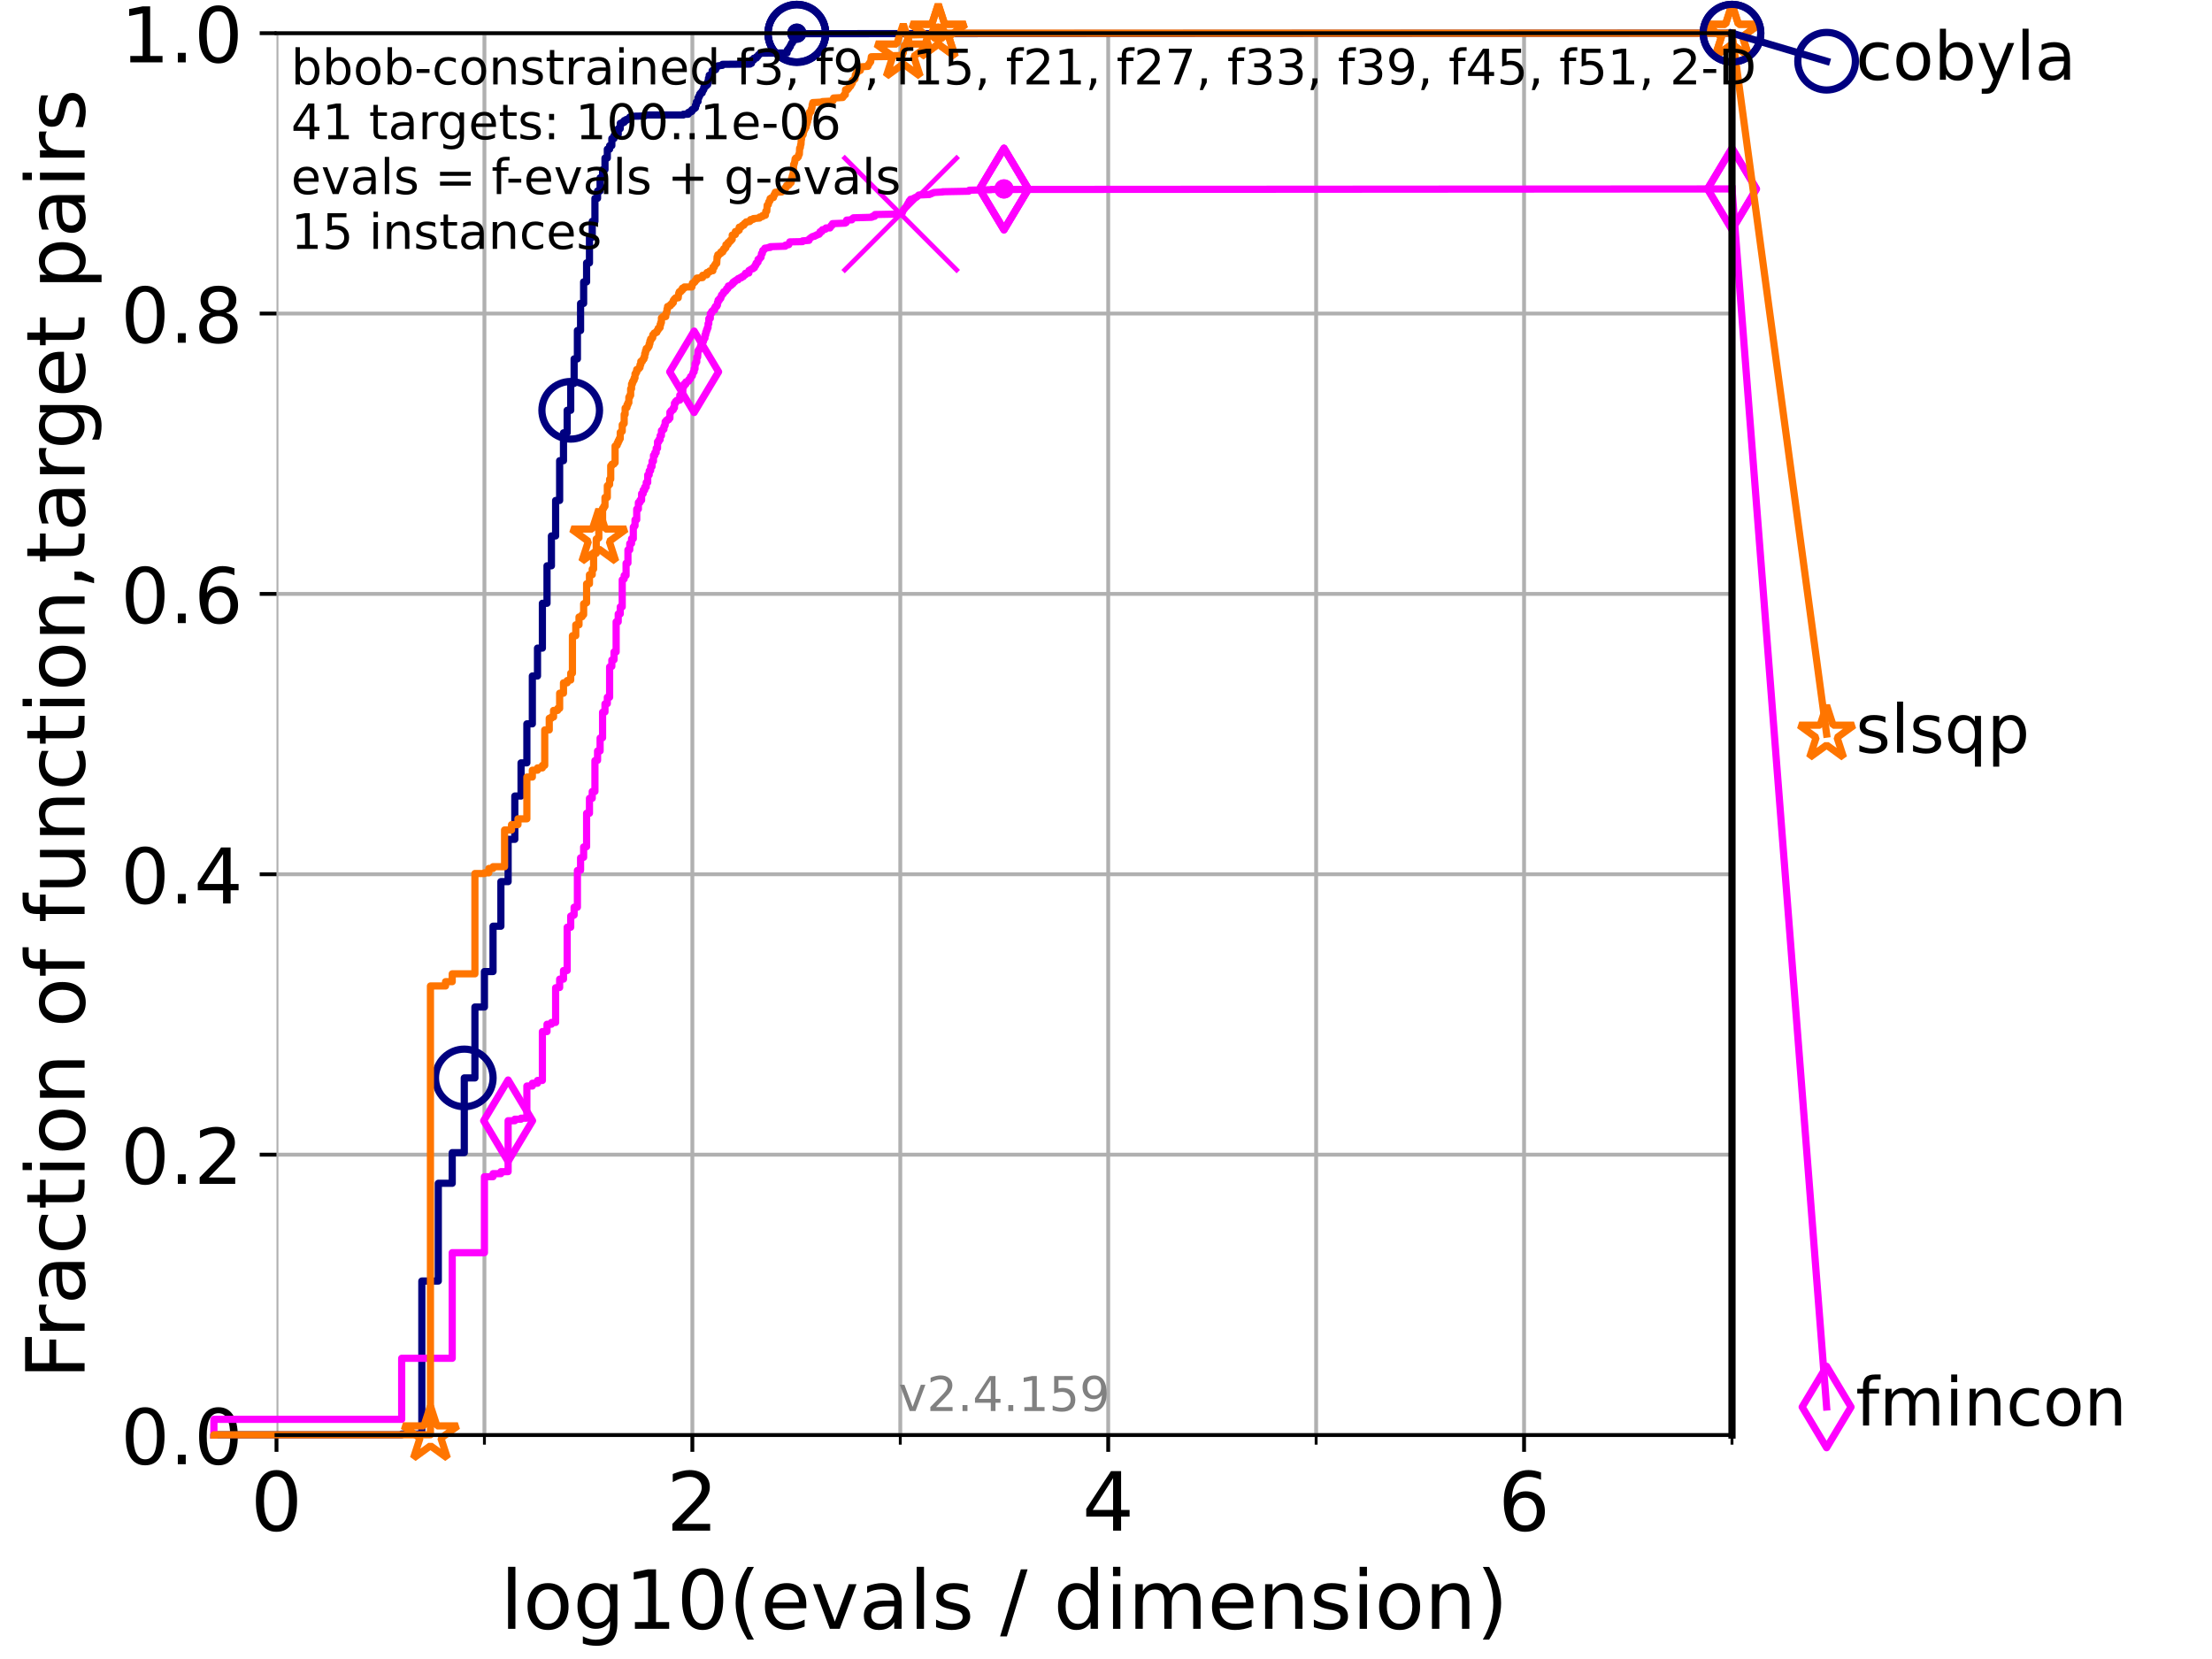 <?xml version="1.0" encoding="utf-8" standalone="no"?>
<!DOCTYPE svg PUBLIC "-//W3C//DTD SVG 1.1//EN"
  "http://www.w3.org/Graphics/SVG/1.1/DTD/svg11.dtd">
<!-- Created with matplotlib (https://matplotlib.org/) -->
<svg height="345.6pt" version="1.1" viewBox="0 0 460.8 345.6" width="460.8pt" xmlns="http://www.w3.org/2000/svg" xmlns:xlink="http://www.w3.org/1999/xlink">
 <defs>
  <style type="text/css">*{stroke-linecap:butt;stroke-linejoin:round;}</style>
 </defs>
 <g id="figure_1">
  <g id="patch_1">
   <path d="M 0 345.6 
L 460.8 345.6 
L 460.8 0 
L 0 0 
z
" style="fill:#ffffff;"/>
  </g>
  <g id="axes_1">
   <g id="patch_2">
    <path d="M 57.6 298.944 
L 360.806 298.944 
L 360.806 6.912 
L 57.6 6.912 
z
" style="fill:#ffffff;"/>
   </g>
   <g id="matplotlib.axis_1">
    <g id="xtick_1">
     <g id="line2d_1">
      <path clip-path="url(#p14cf6445f5)" d="M 57.6 298.944 
L 57.6 6.912 
" style="fill:none;stroke:#b0b0b0;stroke-linecap:square;stroke-width:0.8;"/>
     </g>
     <g id="line2d_2">
      <defs>
       <path d="M 0 0 
L 0 3.5 
" id="m10970769a7" style="stroke:#000000;stroke-width:0.8;"/>
      </defs>
      <g>
       <use style="stroke:#000000;stroke-width:0.8;" x="57.6" xlink:href="#m10970769a7" y="298.944"/>
      </g>
     </g>
     <g id="text_1">
      <!-- 0 -->
      <g transform="translate(52.192 318.861)scale(0.17 -0.17)">
       <defs>
        <path d="M 31.781 66.406 
Q 24.172 66.406 20.328 58.906 
Q 16.5 51.422 16.5 36.375 
Q 16.5 21.391 20.328 13.891 
Q 24.172 6.391 31.781 6.391 
Q 39.453 6.391 43.281 13.891 
Q 47.125 21.391 47.125 36.375 
Q 47.125 51.422 43.281 58.906 
Q 39.453 66.406 31.781 66.406 
z
M 31.781 74.219 
Q 44.047 74.219 50.516 64.516 
Q 56.984 54.828 56.984 36.375 
Q 56.984 17.969 50.516 8.266 
Q 44.047 -1.422 31.781 -1.422 
Q 19.531 -1.422 13.062 8.266 
Q 6.594 17.969 6.594 36.375 
Q 6.594 54.828 13.062 64.516 
Q 19.531 74.219 31.781 74.219 
z
" id="DejaVuSans-48"/>
       </defs>
       <use xlink:href="#DejaVuSans-48"/>
      </g>
     </g>
    </g>
    <g id="xtick_2">
     <g id="line2d_3">
      <path clip-path="url(#p14cf6445f5)" d="M 144.23 298.944 
L 144.23 6.912 
" style="fill:none;stroke:#b0b0b0;stroke-linecap:square;stroke-width:0.8;"/>
     </g>
     <g id="line2d_4">
      <g>
       <use style="stroke:#000000;stroke-width:0.8;" x="144.23" xlink:href="#m10970769a7" y="298.944"/>
      </g>
     </g>
     <g id="text_2">
      <!-- 2 -->
      <g transform="translate(138.822 318.861)scale(0.17 -0.17)">
       <defs>
        <path d="M 19.188 8.297 
L 53.609 8.297 
L 53.609 0 
L 7.328 0 
L 7.328 8.297 
Q 12.938 14.109 22.625 23.891 
Q 32.328 33.688 34.812 36.531 
Q 39.547 41.844 41.422 45.531 
Q 43.312 49.219 43.312 52.781 
Q 43.312 58.594 39.234 62.25 
Q 35.156 65.922 28.609 65.922 
Q 23.969 65.922 18.812 64.312 
Q 13.672 62.703 7.812 59.422 
L 7.812 69.391 
Q 13.766 71.781 18.938 73 
Q 24.125 74.219 28.422 74.219 
Q 39.75 74.219 46.484 68.547 
Q 53.219 62.891 53.219 53.422 
Q 53.219 48.922 51.531 44.891 
Q 49.859 40.875 45.406 35.406 
Q 44.188 33.984 37.641 27.219 
Q 31.109 20.453 19.188 8.297 
z
" id="DejaVuSans-50"/>
       </defs>
       <use xlink:href="#DejaVuSans-50"/>
      </g>
     </g>
    </g>
    <g id="xtick_3">
     <g id="line2d_5">
      <path clip-path="url(#p14cf6445f5)" d="M 230.861 298.944 
L 230.861 6.912 
" style="fill:none;stroke:#b0b0b0;stroke-linecap:square;stroke-width:0.8;"/>
     </g>
     <g id="line2d_6">
      <g>
       <use style="stroke:#000000;stroke-width:0.8;" x="230.861" xlink:href="#m10970769a7" y="298.944"/>
      </g>
     </g>
     <g id="text_3">
      <!-- 4 -->
      <g transform="translate(225.453 318.861)scale(0.17 -0.17)">
       <defs>
        <path d="M 37.797 64.312 
L 12.891 25.391 
L 37.797 25.391 
z
M 35.203 72.906 
L 47.609 72.906 
L 47.609 25.391 
L 58.016 25.391 
L 58.016 17.188 
L 47.609 17.188 
L 47.609 0 
L 37.797 0 
L 37.797 17.188 
L 4.891 17.188 
L 4.891 26.703 
z
" id="DejaVuSans-52"/>
       </defs>
       <use xlink:href="#DejaVuSans-52"/>
      </g>
     </g>
    </g>
    <g id="xtick_4">
     <g id="line2d_7">
      <path clip-path="url(#p14cf6445f5)" d="M 317.491 298.944 
L 317.491 6.912 
" style="fill:none;stroke:#b0b0b0;stroke-linecap:square;stroke-width:0.8;"/>
     </g>
     <g id="line2d_8">
      <g>
       <use style="stroke:#000000;stroke-width:0.8;" x="317.491" xlink:href="#m10970769a7" y="298.944"/>
      </g>
     </g>
     <g id="text_4">
      <!-- 6 -->
      <g transform="translate(312.083 318.861)scale(0.17 -0.17)">
       <defs>
        <path d="M 33.016 40.375 
Q 26.375 40.375 22.484 35.828 
Q 18.609 31.297 18.609 23.391 
Q 18.609 15.531 22.484 10.953 
Q 26.375 6.391 33.016 6.391 
Q 39.656 6.391 43.531 10.953 
Q 47.406 15.531 47.406 23.391 
Q 47.406 31.297 43.531 35.828 
Q 39.656 40.375 33.016 40.375 
z
M 52.594 71.297 
L 52.594 62.312 
Q 48.875 64.062 45.094 64.984 
Q 41.312 65.922 37.594 65.922 
Q 27.828 65.922 22.672 59.328 
Q 17.531 52.734 16.797 39.406 
Q 19.672 43.656 24.016 45.922 
Q 28.375 48.188 33.594 48.188 
Q 44.578 48.188 50.953 41.516 
Q 57.328 34.859 57.328 23.391 
Q 57.328 12.156 50.688 5.359 
Q 44.047 -1.422 33.016 -1.422 
Q 20.359 -1.422 13.672 8.266 
Q 6.984 17.969 6.984 36.375 
Q 6.984 53.656 15.188 63.938 
Q 23.391 74.219 37.203 74.219 
Q 40.922 74.219 44.703 73.484 
Q 48.484 72.75 52.594 71.297 
z
" id="DejaVuSans-54"/>
       </defs>
       <use xlink:href="#DejaVuSans-54"/>
      </g>
     </g>
    </g>
    <g id="xtick_5">
     <g id="line2d_9">
      <path clip-path="url(#p14cf6445f5)" d="M 100.915 298.944 
L 100.915 6.912 
" style="fill:none;stroke:#b0b0b0;stroke-linecap:square;stroke-width:0.8;"/>
     </g>
     <g id="line2d_10">
      <defs>
       <path d="M 0 0 
L 0 2 
" id="m0dacf1f5f9" style="stroke:#000000;stroke-width:0.6;"/>
      </defs>
      <g>
       <use style="stroke:#000000;stroke-width:0.6;" x="100.915" xlink:href="#m0dacf1f5f9" y="298.944"/>
      </g>
     </g>
    </g>
    <g id="xtick_6">
     <g id="line2d_11">
      <path clip-path="url(#p14cf6445f5)" d="M 187.546 298.944 
L 187.546 6.912 
" style="fill:none;stroke:#b0b0b0;stroke-linecap:square;stroke-width:0.8;"/>
     </g>
     <g id="line2d_12">
      <g>
       <use style="stroke:#000000;stroke-width:0.6;" x="187.546" xlink:href="#m0dacf1f5f9" y="298.944"/>
      </g>
     </g>
    </g>
    <g id="xtick_7">
     <g id="line2d_13">
      <path clip-path="url(#p14cf6445f5)" d="M 274.176 298.944 
L 274.176 6.912 
" style="fill:none;stroke:#b0b0b0;stroke-linecap:square;stroke-width:0.8;"/>
     </g>
     <g id="line2d_14">
      <g>
       <use style="stroke:#000000;stroke-width:0.6;" x="274.176" xlink:href="#m0dacf1f5f9" y="298.944"/>
      </g>
     </g>
    </g>
    <g id="xtick_8">
     <g id="line2d_15">
      <path clip-path="url(#p14cf6445f5)" d="M 360.806 298.944 
L 360.806 6.912 
" style="fill:none;stroke:#b0b0b0;stroke-linecap:square;stroke-width:0.8;"/>
     </g>
     <g id="line2d_16">
      <g>
       <use style="stroke:#000000;stroke-width:0.6;" x="360.806" xlink:href="#m0dacf1f5f9" y="298.944"/>
      </g>
     </g>
    </g>
    <g id="text_5">
     <!-- log10(evals / dimension) -->
     <g transform="translate(104.239 339.314)scale(0.17 -0.17)">
      <defs>
       <path d="M 9.422 75.984 
L 18.406 75.984 
L 18.406 0 
L 9.422 0 
z
" id="DejaVuSans-108"/>
       <path d="M 30.609 48.391 
Q 23.391 48.391 19.188 42.75 
Q 14.984 37.109 14.984 27.297 
Q 14.984 17.484 19.156 11.844 
Q 23.344 6.203 30.609 6.203 
Q 37.797 6.203 41.984 11.859 
Q 46.188 17.531 46.188 27.297 
Q 46.188 37.016 41.984 42.703 
Q 37.797 48.391 30.609 48.391 
z
M 30.609 56 
Q 42.328 56 49.016 48.375 
Q 55.719 40.766 55.719 27.297 
Q 55.719 13.875 49.016 6.219 
Q 42.328 -1.422 30.609 -1.422 
Q 18.844 -1.422 12.172 6.219 
Q 5.516 13.875 5.516 27.297 
Q 5.516 40.766 12.172 48.375 
Q 18.844 56 30.609 56 
z
" id="DejaVuSans-111"/>
       <path d="M 45.406 27.984 
Q 45.406 37.75 41.375 43.109 
Q 37.359 48.484 30.078 48.484 
Q 22.859 48.484 18.828 43.109 
Q 14.797 37.75 14.797 27.984 
Q 14.797 18.266 18.828 12.891 
Q 22.859 7.516 30.078 7.516 
Q 37.359 7.516 41.375 12.891 
Q 45.406 18.266 45.406 27.984 
z
M 54.391 6.781 
Q 54.391 -7.172 48.188 -13.984 
Q 42 -20.797 29.203 -20.797 
Q 24.469 -20.797 20.266 -20.094 
Q 16.062 -19.391 12.109 -17.922 
L 12.109 -9.188 
Q 16.062 -11.328 19.922 -12.344 
Q 23.781 -13.375 27.781 -13.375 
Q 36.625 -13.375 41.016 -8.766 
Q 45.406 -4.156 45.406 5.172 
L 45.406 9.625 
Q 42.625 4.781 38.281 2.391 
Q 33.938 0 27.875 0 
Q 17.828 0 11.672 7.656 
Q 5.516 15.328 5.516 27.984 
Q 5.516 40.672 11.672 48.328 
Q 17.828 56 27.875 56 
Q 33.938 56 38.281 53.609 
Q 42.625 51.219 45.406 46.391 
L 45.406 54.688 
L 54.391 54.688 
z
" id="DejaVuSans-103"/>
       <path d="M 12.406 8.297 
L 28.516 8.297 
L 28.516 63.922 
L 10.984 60.406 
L 10.984 69.391 
L 28.422 72.906 
L 38.281 72.906 
L 38.281 8.297 
L 54.391 8.297 
L 54.391 0 
L 12.406 0 
z
" id="DejaVuSans-49"/>
       <path d="M 31 75.875 
Q 24.469 64.656 21.281 53.656 
Q 18.109 42.672 18.109 31.391 
Q 18.109 20.125 21.312 9.062 
Q 24.516 -2 31 -13.188 
L 23.188 -13.188 
Q 15.875 -1.703 12.234 9.375 
Q 8.594 20.453 8.594 31.391 
Q 8.594 42.281 12.203 53.312 
Q 15.828 64.359 23.188 75.875 
z
" id="DejaVuSans-40"/>
       <path d="M 56.203 29.594 
L 56.203 25.203 
L 14.891 25.203 
Q 15.484 15.922 20.484 11.062 
Q 25.484 6.203 34.422 6.203 
Q 39.594 6.203 44.453 7.469 
Q 49.312 8.734 54.109 11.281 
L 54.109 2.781 
Q 49.266 0.734 44.188 -0.344 
Q 39.109 -1.422 33.891 -1.422 
Q 20.797 -1.422 13.156 6.188 
Q 5.516 13.812 5.516 26.812 
Q 5.516 40.234 12.766 48.109 
Q 20.016 56 32.328 56 
Q 43.359 56 49.781 48.891 
Q 56.203 41.797 56.203 29.594 
z
M 47.219 32.234 
Q 47.125 39.594 43.094 43.984 
Q 39.062 48.391 32.422 48.391 
Q 24.906 48.391 20.391 44.141 
Q 15.875 39.891 15.188 32.172 
z
" id="DejaVuSans-101"/>
       <path d="M 2.984 54.688 
L 12.5 54.688 
L 29.594 8.797 
L 46.688 54.688 
L 56.203 54.688 
L 35.688 0 
L 23.484 0 
z
" id="DejaVuSans-118"/>
       <path d="M 34.281 27.484 
Q 23.391 27.484 19.188 25 
Q 14.984 22.516 14.984 16.5 
Q 14.984 11.719 18.141 8.906 
Q 21.297 6.109 26.703 6.109 
Q 34.188 6.109 38.703 11.406 
Q 43.219 16.703 43.219 25.484 
L 43.219 27.484 
z
M 52.203 31.203 
L 52.203 0 
L 43.219 0 
L 43.219 8.297 
Q 40.141 3.328 35.547 0.953 
Q 30.953 -1.422 24.312 -1.422 
Q 15.922 -1.422 10.953 3.297 
Q 6 8.016 6 15.922 
Q 6 25.141 12.172 29.828 
Q 18.359 34.516 30.609 34.516 
L 43.219 34.516 
L 43.219 35.406 
Q 43.219 41.609 39.141 45 
Q 35.062 48.391 27.688 48.391 
Q 23 48.391 18.547 47.266 
Q 14.109 46.141 10.016 43.891 
L 10.016 52.203 
Q 14.938 54.109 19.578 55.047 
Q 24.219 56 28.609 56 
Q 40.484 56 46.344 49.844 
Q 52.203 43.703 52.203 31.203 
z
" id="DejaVuSans-97"/>
       <path d="M 44.281 53.078 
L 44.281 44.578 
Q 40.484 46.531 36.375 47.5 
Q 32.281 48.484 27.875 48.484 
Q 21.188 48.484 17.844 46.438 
Q 14.5 44.391 14.5 40.281 
Q 14.5 37.156 16.891 35.375 
Q 19.281 33.594 26.516 31.984 
L 29.594 31.297 
Q 39.156 29.25 43.188 25.516 
Q 47.219 21.781 47.219 15.094 
Q 47.219 7.469 41.188 3.016 
Q 35.156 -1.422 24.609 -1.422 
Q 20.219 -1.422 15.453 -0.562 
Q 10.688 0.297 5.422 2 
L 5.422 11.281 
Q 10.406 8.688 15.234 7.391 
Q 20.062 6.109 24.812 6.109 
Q 31.156 6.109 34.562 8.281 
Q 37.984 10.453 37.984 14.406 
Q 37.984 18.062 35.516 20.016 
Q 33.062 21.969 24.703 23.781 
L 21.578 24.516 
Q 13.234 26.266 9.516 29.906 
Q 5.812 33.547 5.812 39.891 
Q 5.812 47.609 11.281 51.797 
Q 16.75 56 26.812 56 
Q 31.781 56 36.172 55.266 
Q 40.578 54.547 44.281 53.078 
z
" id="DejaVuSans-115"/>
       <path id="DejaVuSans-32"/>
       <path d="M 25.391 72.906 
L 33.688 72.906 
L 8.297 -9.281 
L 0 -9.281 
z
" id="DejaVuSans-47"/>
       <path d="M 45.406 46.391 
L 45.406 75.984 
L 54.391 75.984 
L 54.391 0 
L 45.406 0 
L 45.406 8.203 
Q 42.578 3.328 38.25 0.953 
Q 33.938 -1.422 27.875 -1.422 
Q 17.969 -1.422 11.734 6.484 
Q 5.516 14.406 5.516 27.297 
Q 5.516 40.188 11.734 48.094 
Q 17.969 56 27.875 56 
Q 33.938 56 38.25 53.625 
Q 42.578 51.266 45.406 46.391 
z
M 14.797 27.297 
Q 14.797 17.391 18.875 11.75 
Q 22.953 6.109 30.078 6.109 
Q 37.203 6.109 41.297 11.75 
Q 45.406 17.391 45.406 27.297 
Q 45.406 37.203 41.297 42.844 
Q 37.203 48.484 30.078 48.484 
Q 22.953 48.484 18.875 42.844 
Q 14.797 37.203 14.797 27.297 
z
" id="DejaVuSans-100"/>
       <path d="M 9.422 54.688 
L 18.406 54.688 
L 18.406 0 
L 9.422 0 
z
M 9.422 75.984 
L 18.406 75.984 
L 18.406 64.594 
L 9.422 64.594 
z
" id="DejaVuSans-105"/>
       <path d="M 52 44.188 
Q 55.375 50.25 60.062 53.125 
Q 64.75 56 71.094 56 
Q 79.641 56 84.281 50.016 
Q 88.922 44.047 88.922 33.016 
L 88.922 0 
L 79.891 0 
L 79.891 32.719 
Q 79.891 40.578 77.094 44.375 
Q 74.312 48.188 68.609 48.188 
Q 61.625 48.188 57.562 43.547 
Q 53.516 38.922 53.516 30.906 
L 53.516 0 
L 44.484 0 
L 44.484 32.719 
Q 44.484 40.625 41.703 44.406 
Q 38.922 48.188 33.109 48.188 
Q 26.219 48.188 22.156 43.531 
Q 18.109 38.875 18.109 30.906 
L 18.109 0 
L 9.078 0 
L 9.078 54.688 
L 18.109 54.688 
L 18.109 46.188 
Q 21.188 51.219 25.484 53.609 
Q 29.781 56 35.688 56 
Q 41.656 56 45.828 52.969 
Q 50 49.953 52 44.188 
z
" id="DejaVuSans-109"/>
       <path d="M 54.891 33.016 
L 54.891 0 
L 45.906 0 
L 45.906 32.719 
Q 45.906 40.484 42.875 44.328 
Q 39.844 48.188 33.797 48.188 
Q 26.516 48.188 22.312 43.547 
Q 18.109 38.922 18.109 30.906 
L 18.109 0 
L 9.078 0 
L 9.078 54.688 
L 18.109 54.688 
L 18.109 46.188 
Q 21.344 51.125 25.703 53.562 
Q 30.078 56 35.797 56 
Q 45.219 56 50.047 50.172 
Q 54.891 44.344 54.891 33.016 
z
" id="DejaVuSans-110"/>
       <path d="M 8.016 75.875 
L 15.828 75.875 
Q 23.141 64.359 26.781 53.312 
Q 30.422 42.281 30.422 31.391 
Q 30.422 20.453 26.781 9.375 
Q 23.141 -1.703 15.828 -13.188 
L 8.016 -13.188 
Q 14.5 -2 17.703 9.062 
Q 20.906 20.125 20.906 31.391 
Q 20.906 42.672 17.703 53.656 
Q 14.5 64.656 8.016 75.875 
z
" id="DejaVuSans-41"/>
      </defs>
      <use xlink:href="#DejaVuSans-108"/>
      <use x="27.783" xlink:href="#DejaVuSans-111"/>
      <use x="88.965" xlink:href="#DejaVuSans-103"/>
      <use x="152.441" xlink:href="#DejaVuSans-49"/>
      <use x="216.064" xlink:href="#DejaVuSans-48"/>
      <use x="279.688" xlink:href="#DejaVuSans-40"/>
      <use x="318.701" xlink:href="#DejaVuSans-101"/>
      <use x="380.225" xlink:href="#DejaVuSans-118"/>
      <use x="439.404" xlink:href="#DejaVuSans-97"/>
      <use x="500.684" xlink:href="#DejaVuSans-108"/>
      <use x="528.467" xlink:href="#DejaVuSans-115"/>
      <use x="580.566" xlink:href="#DejaVuSans-32"/>
      <use x="612.354" xlink:href="#DejaVuSans-47"/>
      <use x="646.045" xlink:href="#DejaVuSans-32"/>
      <use x="677.832" xlink:href="#DejaVuSans-100"/>
      <use x="741.309" xlink:href="#DejaVuSans-105"/>
      <use x="769.092" xlink:href="#DejaVuSans-109"/>
      <use x="866.504" xlink:href="#DejaVuSans-101"/>
      <use x="928.027" xlink:href="#DejaVuSans-110"/>
      <use x="991.406" xlink:href="#DejaVuSans-115"/>
      <use x="1043.506" xlink:href="#DejaVuSans-105"/>
      <use x="1071.289" xlink:href="#DejaVuSans-111"/>
      <use x="1132.471" xlink:href="#DejaVuSans-110"/>
      <use x="1195.85" xlink:href="#DejaVuSans-41"/>
     </g>
    </g>
   </g>
   <g id="matplotlib.axis_2">
    <g id="ytick_1">
     <g id="line2d_17">
      <path clip-path="url(#p14cf6445f5)" d="M 57.6 298.944 
L 360.806 298.944 
" style="fill:none;stroke:#b0b0b0;stroke-linecap:square;stroke-width:0.8;"/>
     </g>
     <g id="line2d_18">
      <defs>
       <path d="M 0 0 
L -3.5 0 
" id="m0153a2ebef" style="stroke:#000000;stroke-width:0.8;"/>
      </defs>
      <g>
       <use style="stroke:#000000;stroke-width:0.8;" x="57.6" xlink:href="#m0153a2ebef" y="298.944"/>
      </g>
     </g>
     <g id="text_6">
      <!-- 0.0 -->
      <g transform="translate(25.155 305.023)scale(0.16 -0.16)">
       <defs>
        <path d="M 10.688 12.406 
L 21 12.406 
L 21 0 
L 10.688 0 
z
" id="DejaVuSans-46"/>
       </defs>
       <use xlink:href="#DejaVuSans-48"/>
       <use x="63.623" xlink:href="#DejaVuSans-46"/>
       <use x="95.41" xlink:href="#DejaVuSans-48"/>
      </g>
     </g>
    </g>
    <g id="ytick_2">
     <g id="line2d_19">
      <path clip-path="url(#p14cf6445f5)" d="M 57.6 240.538 
L 360.806 240.538 
" style="fill:none;stroke:#b0b0b0;stroke-linecap:square;stroke-width:0.8;"/>
     </g>
     <g id="line2d_20">
      <g>
       <use style="stroke:#000000;stroke-width:0.8;" x="57.6" xlink:href="#m0153a2ebef" y="240.538"/>
      </g>
     </g>
     <g id="text_7">
      <!-- 0.2 -->
      <g transform="translate(25.155 246.616)scale(0.16 -0.16)">
       <use xlink:href="#DejaVuSans-48"/>
       <use x="63.623" xlink:href="#DejaVuSans-46"/>
       <use x="95.41" xlink:href="#DejaVuSans-50"/>
      </g>
     </g>
    </g>
    <g id="ytick_3">
     <g id="line2d_21">
      <path clip-path="url(#p14cf6445f5)" d="M 57.6 182.131 
L 360.806 182.131 
" style="fill:none;stroke:#b0b0b0;stroke-linecap:square;stroke-width:0.8;"/>
     </g>
     <g id="line2d_22">
      <g>
       <use style="stroke:#000000;stroke-width:0.8;" x="57.6" xlink:href="#m0153a2ebef" y="182.131"/>
      </g>
     </g>
     <g id="text_8">
      <!-- 0.4 -->
      <g transform="translate(25.155 188.21)scale(0.16 -0.16)">
       <use xlink:href="#DejaVuSans-48"/>
       <use x="63.623" xlink:href="#DejaVuSans-46"/>
       <use x="95.41" xlink:href="#DejaVuSans-52"/>
      </g>
     </g>
    </g>
    <g id="ytick_4">
     <g id="line2d_23">
      <path clip-path="url(#p14cf6445f5)" d="M 57.6 123.725 
L 360.806 123.725 
" style="fill:none;stroke:#b0b0b0;stroke-linecap:square;stroke-width:0.8;"/>
     </g>
     <g id="line2d_24">
      <g>
       <use style="stroke:#000000;stroke-width:0.8;" x="57.6" xlink:href="#m0153a2ebef" y="123.725"/>
      </g>
     </g>
     <g id="text_9">
      <!-- 0.6 -->
      <g transform="translate(25.155 129.804)scale(0.16 -0.16)">
       <use xlink:href="#DejaVuSans-48"/>
       <use x="63.623" xlink:href="#DejaVuSans-46"/>
       <use x="95.41" xlink:href="#DejaVuSans-54"/>
      </g>
     </g>
    </g>
    <g id="ytick_5">
     <g id="line2d_25">
      <path clip-path="url(#p14cf6445f5)" d="M 57.6 65.318 
L 360.806 65.318 
" style="fill:none;stroke:#b0b0b0;stroke-linecap:square;stroke-width:0.8;"/>
     </g>
     <g id="line2d_26">
      <g>
       <use style="stroke:#000000;stroke-width:0.8;" x="57.6" xlink:href="#m0153a2ebef" y="65.318"/>
      </g>
     </g>
     <g id="text_10">
      <!-- 0.8 -->
      <g transform="translate(25.155 71.397)scale(0.16 -0.16)">
       <defs>
        <path d="M 31.781 34.625 
Q 24.75 34.625 20.719 30.859 
Q 16.703 27.094 16.703 20.516 
Q 16.703 13.922 20.719 10.156 
Q 24.75 6.391 31.781 6.391 
Q 38.812 6.391 42.859 10.172 
Q 46.922 13.969 46.922 20.516 
Q 46.922 27.094 42.891 30.859 
Q 38.875 34.625 31.781 34.625 
z
M 21.922 38.812 
Q 15.578 40.375 12.031 44.719 
Q 8.5 49.078 8.5 55.328 
Q 8.5 64.062 14.719 69.141 
Q 20.953 74.219 31.781 74.219 
Q 42.672 74.219 48.875 69.141 
Q 55.078 64.062 55.078 55.328 
Q 55.078 49.078 51.531 44.719 
Q 48 40.375 41.703 38.812 
Q 48.828 37.156 52.797 32.312 
Q 56.781 27.484 56.781 20.516 
Q 56.781 9.906 50.312 4.234 
Q 43.844 -1.422 31.781 -1.422 
Q 19.734 -1.422 13.25 4.234 
Q 6.781 9.906 6.781 20.516 
Q 6.781 27.484 10.781 32.312 
Q 14.797 37.156 21.922 38.812 
z
M 18.312 54.391 
Q 18.312 48.734 21.844 45.562 
Q 25.391 42.391 31.781 42.391 
Q 38.141 42.391 41.719 45.562 
Q 45.312 48.734 45.312 54.391 
Q 45.312 60.062 41.719 63.234 
Q 38.141 66.406 31.781 66.406 
Q 25.391 66.406 21.844 63.234 
Q 18.312 60.062 18.312 54.391 
z
" id="DejaVuSans-56"/>
       </defs>
       <use xlink:href="#DejaVuSans-48"/>
       <use x="63.623" xlink:href="#DejaVuSans-46"/>
       <use x="95.41" xlink:href="#DejaVuSans-56"/>
      </g>
     </g>
    </g>
    <g id="ytick_6">
     <g id="line2d_27">
      <path clip-path="url(#p14cf6445f5)" d="M 57.6 6.912 
L 360.806 6.912 
" style="fill:none;stroke:#b0b0b0;stroke-linecap:square;stroke-width:0.8;"/>
     </g>
     <g id="line2d_28">
      <g>
       <use style="stroke:#000000;stroke-width:0.8;" x="57.6" xlink:href="#m0153a2ebef" y="6.912"/>
      </g>
     </g>
     <g id="text_11">
      <!-- 1.0 -->
      <g transform="translate(25.155 12.991)scale(0.16 -0.16)">
       <use xlink:href="#DejaVuSans-49"/>
       <use x="63.623" xlink:href="#DejaVuSans-46"/>
       <use x="95.41" xlink:href="#DejaVuSans-48"/>
      </g>
     </g>
    </g>
    <g id="text_12">
     <!-- Fraction of function,target pairs -->
     <g transform="translate(17.62 287.313)rotate(-90)scale(0.17 -0.17)">
      <defs>
       <path d="M 9.812 72.906 
L 51.703 72.906 
L 51.703 64.594 
L 19.672 64.594 
L 19.672 43.109 
L 48.578 43.109 
L 48.578 34.812 
L 19.672 34.812 
L 19.672 0 
L 9.812 0 
z
" id="DejaVuSans-70"/>
       <path d="M 41.109 46.297 
Q 39.594 47.172 37.812 47.578 
Q 36.031 48 33.891 48 
Q 26.266 48 22.188 43.047 
Q 18.109 38.094 18.109 28.812 
L 18.109 0 
L 9.078 0 
L 9.078 54.688 
L 18.109 54.688 
L 18.109 46.188 
Q 20.953 51.172 25.484 53.578 
Q 30.031 56 36.531 56 
Q 37.453 56 38.578 55.875 
Q 39.703 55.766 41.062 55.516 
z
" id="DejaVuSans-114"/>
       <path d="M 48.781 52.594 
L 48.781 44.188 
Q 44.969 46.297 41.141 47.344 
Q 37.312 48.391 33.406 48.391 
Q 24.656 48.391 19.812 42.844 
Q 14.984 37.312 14.984 27.297 
Q 14.984 17.281 19.812 11.734 
Q 24.656 6.203 33.406 6.203 
Q 37.312 6.203 41.141 7.25 
Q 44.969 8.297 48.781 10.406 
L 48.781 2.094 
Q 45.016 0.344 40.984 -0.531 
Q 36.969 -1.422 32.422 -1.422 
Q 20.062 -1.422 12.781 6.344 
Q 5.516 14.109 5.516 27.297 
Q 5.516 40.672 12.859 48.328 
Q 20.219 56 33.016 56 
Q 37.156 56 41.109 55.141 
Q 45.062 54.297 48.781 52.594 
z
" id="DejaVuSans-99"/>
       <path d="M 18.312 70.219 
L 18.312 54.688 
L 36.812 54.688 
L 36.812 47.703 
L 18.312 47.703 
L 18.312 18.016 
Q 18.312 11.328 20.141 9.422 
Q 21.969 7.516 27.594 7.516 
L 36.812 7.516 
L 36.812 0 
L 27.594 0 
Q 17.188 0 13.234 3.875 
Q 9.281 7.766 9.281 18.016 
L 9.281 47.703 
L 2.688 47.703 
L 2.688 54.688 
L 9.281 54.688 
L 9.281 70.219 
z
" id="DejaVuSans-116"/>
       <path d="M 37.109 75.984 
L 37.109 68.5 
L 28.516 68.5 
Q 23.688 68.5 21.797 66.547 
Q 19.922 64.594 19.922 59.516 
L 19.922 54.688 
L 34.719 54.688 
L 34.719 47.703 
L 19.922 47.703 
L 19.922 0 
L 10.891 0 
L 10.891 47.703 
L 2.297 47.703 
L 2.297 54.688 
L 10.891 54.688 
L 10.891 58.5 
Q 10.891 67.625 15.141 71.797 
Q 19.391 75.984 28.609 75.984 
z
" id="DejaVuSans-102"/>
       <path d="M 8.5 21.578 
L 8.5 54.688 
L 17.484 54.688 
L 17.484 21.922 
Q 17.484 14.156 20.5 10.266 
Q 23.531 6.391 29.594 6.391 
Q 36.859 6.391 41.078 11.031 
Q 45.312 15.672 45.312 23.688 
L 45.312 54.688 
L 54.297 54.688 
L 54.297 0 
L 45.312 0 
L 45.312 8.406 
Q 42.047 3.422 37.719 1 
Q 33.406 -1.422 27.688 -1.422 
Q 18.266 -1.422 13.375 4.438 
Q 8.5 10.297 8.5 21.578 
z
M 31.109 56 
z
" id="DejaVuSans-117"/>
       <path d="M 11.719 12.406 
L 22.016 12.406 
L 22.016 4 
L 14.016 -11.625 
L 7.719 -11.625 
L 11.719 4 
z
" id="DejaVuSans-44"/>
       <path d="M 18.109 8.203 
L 18.109 -20.797 
L 9.078 -20.797 
L 9.078 54.688 
L 18.109 54.688 
L 18.109 46.391 
Q 20.953 51.266 25.266 53.625 
Q 29.594 56 35.594 56 
Q 45.562 56 51.781 48.094 
Q 58.016 40.188 58.016 27.297 
Q 58.016 14.406 51.781 6.484 
Q 45.562 -1.422 35.594 -1.422 
Q 29.594 -1.422 25.266 0.953 
Q 20.953 3.328 18.109 8.203 
z
M 48.688 27.297 
Q 48.688 37.203 44.609 42.844 
Q 40.531 48.484 33.406 48.484 
Q 26.266 48.484 22.188 42.844 
Q 18.109 37.203 18.109 27.297 
Q 18.109 17.391 22.188 11.75 
Q 26.266 6.109 33.406 6.109 
Q 40.531 6.109 44.609 11.75 
Q 48.688 17.391 48.688 27.297 
z
" id="DejaVuSans-112"/>
      </defs>
      <use xlink:href="#DejaVuSans-70"/>
      <use x="50.27" xlink:href="#DejaVuSans-114"/>
      <use x="91.383" xlink:href="#DejaVuSans-97"/>
      <use x="152.662" xlink:href="#DejaVuSans-99"/>
      <use x="207.643" xlink:href="#DejaVuSans-116"/>
      <use x="246.852" xlink:href="#DejaVuSans-105"/>
      <use x="274.635" xlink:href="#DejaVuSans-111"/>
      <use x="335.816" xlink:href="#DejaVuSans-110"/>
      <use x="399.195" xlink:href="#DejaVuSans-32"/>
      <use x="430.982" xlink:href="#DejaVuSans-111"/>
      <use x="492.164" xlink:href="#DejaVuSans-102"/>
      <use x="527.369" xlink:href="#DejaVuSans-32"/>
      <use x="559.156" xlink:href="#DejaVuSans-102"/>
      <use x="594.361" xlink:href="#DejaVuSans-117"/>
      <use x="657.74" xlink:href="#DejaVuSans-110"/>
      <use x="721.119" xlink:href="#DejaVuSans-99"/>
      <use x="776.1" xlink:href="#DejaVuSans-116"/>
      <use x="815.309" xlink:href="#DejaVuSans-105"/>
      <use x="843.092" xlink:href="#DejaVuSans-111"/>
      <use x="904.273" xlink:href="#DejaVuSans-110"/>
      <use x="967.652" xlink:href="#DejaVuSans-44"/>
      <use x="999.439" xlink:href="#DejaVuSans-116"/>
      <use x="1038.648" xlink:href="#DejaVuSans-97"/>
      <use x="1099.928" xlink:href="#DejaVuSans-114"/>
      <use x="1139.291" xlink:href="#DejaVuSans-103"/>
      <use x="1202.768" xlink:href="#DejaVuSans-101"/>
      <use x="1264.291" xlink:href="#DejaVuSans-116"/>
      <use x="1303.5" xlink:href="#DejaVuSans-32"/>
      <use x="1335.287" xlink:href="#DejaVuSans-112"/>
      <use x="1398.764" xlink:href="#DejaVuSans-97"/>
      <use x="1460.043" xlink:href="#DejaVuSans-105"/>
      <use x="1487.826" xlink:href="#DejaVuSans-114"/>
      <use x="1528.939" xlink:href="#DejaVuSans-115"/>
     </g>
    </g>
   </g>
   <g id="line2d_29">
    <defs>
     <path d="M 0 1.5 
C 0.398 1.5 0.779 1.342 1.061 1.061 
C 1.342 0.779 1.5 0.398 1.5 0 
C 1.5 -0.398 1.342 -0.779 1.061 -1.061 
C 0.779 -1.342 0.398 -1.5 0 -1.5 
C -0.398 -1.5 -0.779 -1.342 -1.061 -1.061 
C -1.342 -0.779 -1.5 -0.398 -1.5 0 
C -1.5 0.398 -1.342 0.779 -1.061 1.061 
C -0.779 1.342 -0.398 1.5 0 1.5 
z
" id="m9f9c894635" style="stroke:#000080;"/>
    </defs>
    <g>
     <use style="fill:#000080;stroke:#000080;" x="165.993" xlink:href="#m9f9c894635" y="6.912"/>
     <use style="fill:#000080;stroke:#000080;" x="165.993" xlink:href="#m9f9c894635" y="6.912"/>
    </g>
   </g>
   <g id="line2d_30">
    <path d="M 44.561 298.944 
L 44.561 298.891 
L 83.678 298.891 
L 83.678 298.733 
L 87.876 298.733 
L 87.876 266.865 
L 91.306 266.865 
L 91.306 246.5 
L 94.206 246.5 
L 94.206 240.116 
L 96.718 240.116 
L 96.718 224.551 
L 98.933 224.551 
L 98.933 209.778 
L 100.915 209.778 
L 100.915 202.391 
L 102.708 202.391 
L 102.708 192.947 
L 104.345 192.947 
L 104.345 183.661 
L 105.851 183.661 
L 105.851 174.85 
L 107.245 174.85 
L 107.245 165.828 
L 108.543 165.828 
L 108.543 158.916 
L 109.757 158.916 
L 109.757 150.791 
L 110.897 150.791 
L 110.897 140.819 
L 111.972 140.819 
L 111.972 135.016 
L 112.989 135.016 
L 112.989 125.677 
L 113.954 125.677 
L 113.954 117.868 
L 114.872 117.868 
L 114.872 111.643 
L 115.747 111.643 
L 115.747 104.256 
L 116.584 104.256 
L 116.584 95.973 
L 117.384 95.973 
L 117.384 90.169 
L 118.152 90.169 
L 118.152 85.473 
L 118.89 85.473 
L 118.89 79.88 
L 119.6 79.88 
L 119.6 74.763 
L 120.284 74.763 
L 120.284 68.853 
L 120.944 68.853 
L 120.944 63.208 
L 121.582 63.208 
L 121.582 58.723 
L 122.199 58.723 
L 122.199 54.766 
L 122.796 54.766 
L 122.796 49.437 
L 123.375 49.437 
L 123.375 46.113 
L 123.936 46.113 
L 123.936 41.312 
L 124.482 41.312 
L 124.482 39.782 
L 125.012 39.782 
L 125.012 37.039 
L 125.527 37.039 
L 125.527 35.35 
L 126.029 35.35 
L 126.029 32.923 
L 126.517 32.923 
L 126.517 31.077 
L 126.994 31.077 
L 126.994 30.338 
L 127.458 30.338 
L 127.458 28.861 
L 127.911 28.861 
L 127.911 28.227 
L 128.354 28.227 
L 128.354 28.016 
L 128.786 28.016 
L 128.786 26.803 
L 129.209 26.803 
L 129.209 25.695 
L 129.623 25.695 
L 129.623 25.484 
L 130.027 25.484 
L 130.027 25.115 
L 130.423 25.115 
L 130.423 24.903 
L 130.811 24.903 
L 130.811 24.745 
L 131.191 24.745 
L 131.191 24.376 
L 131.564 24.376 
L 131.564 24.218 
L 134.305 24.165 
L 134.305 23.954 
L 142.353 23.954 
L 142.353 23.796 
L 143.364 23.796 
L 143.364 23.426 
L 143.754 23.426 
L 143.754 23.215 
L 144.136 23.215 
L 144.136 22.846 
L 144.51 22.74 
L 144.51 22.635 
L 144.695 22.635 
L 144.695 22.476 
L 144.878 22.476 
L 144.878 21.896 
L 145.058 21.896 
L 145.058 21.263 
L 145.415 21.157 
L 145.415 20.366 
L 145.591 20.366 
L 145.591 19.997 
L 145.765 19.997 
L 145.765 19.575 
L 145.938 19.575 
L 145.938 19.364 
L 146.278 19.364 
L 146.278 18.942 
L 146.446 18.942 
L 146.446 18.678 
L 146.613 18.678 
L 146.613 18.15 
L 146.941 18.097 
L 146.941 17.781 
L 147.264 17.781 
L 147.264 17.622 
L 147.424 17.622 
L 147.424 16.989 
L 147.582 16.989 
L 147.582 16.303 
L 147.738 16.303 
L 147.738 15.67 
L 148.201 15.565 
L 148.201 15.459 
L 148.353 15.459 
L 148.353 14.721 
L 148.652 14.721 
L 148.652 14.51 
L 149.093 14.51 
L 149.093 14.087 
L 149.382 13.982 
L 149.382 13.876 
L 149.524 13.876 
L 149.524 13.718 
L 150.493 13.613 
L 150.493 13.402 
L 156.255 13.349 
L 156.255 13.191 
L 156.551 13.191 
L 156.551 12.505 
L 157.033 12.505 
L 157.033 12.135 
L 157.596 12.083 
L 157.596 11.819 
L 157.871 11.766 
L 157.962 11.449 
L 158.232 11.344 
L 158.321 11.08 
L 163.965 11.027 
L 164.031 10.394 
L 164.194 10.394 
L 164.194 10.183 
L 164.356 10.183 
L 164.421 9.867 
L 164.517 9.867 
L 164.517 9.708 
L 164.644 9.708 
L 164.708 9.339 
L 164.771 9.339 
L 164.866 9.128 
L 164.897 9.128 
L 164.897 8.97 
L 165.053 8.97 
L 165.115 8.706 
L 165.27 8.6 
L 165.362 7.967 
L 165.392 7.967 
L 165.483 7.598 
L 165.544 7.598 
L 165.544 7.387 
L 165.874 7.387 
L 165.934 7.018 
L 360.806 6.912 
L 360.806 6.912 
" style="fill:none;stroke:#000080;stroke-linecap:square;stroke-width:1.5;"/>
   </g>
   <g id="line2d_31">
    <defs>
     <path d="M 0 6 
C 1.591 6 3.117 5.368 4.243 4.243 
C 5.368 3.117 6 1.591 6 0 
C 6 -1.591 5.368 -3.117 4.243 -4.243 
C 3.117 -5.368 1.591 -6 0 -6 
C -1.591 -6 -3.117 -5.368 -4.243 -4.243 
C -5.368 -3.117 -6 -1.591 -6 0 
C -6 1.591 -5.368 3.117 -4.243 4.243 
C -3.117 5.368 -1.591 6 0 6 
z
" id="m994544bbcd" style="stroke:#000080;stroke-width:1.5;"/>
    </defs>
    <g>
     <use style="fill-opacity:0;stroke:#000080;stroke-width:1.5;" x="96.718" xlink:href="#m994544bbcd" y="224.551"/>
     <use style="fill-opacity:0;stroke:#000080;stroke-width:1.5;" x="118.89" xlink:href="#m994544bbcd" y="85.473"/>
     <use style="fill-opacity:0;stroke:#000080;stroke-width:1.5;" x="165.993" xlink:href="#m994544bbcd" y="7.018"/>
     <use style="fill-opacity:0;stroke:#000080;stroke-width:1.5;" x="165.993" xlink:href="#m994544bbcd" y="6.912"/>
     <use style="fill-opacity:0;stroke:#000080;stroke-width:1.5;" x="165.993" xlink:href="#m994544bbcd" y="6.912"/>
     <use style="fill-opacity:0;stroke:#000080;stroke-width:1.5;" x="360.806" xlink:href="#m994544bbcd" y="6.912"/>
    </g>
   </g>
   <g id="line2d_32">
    <path style="fill:none;stroke:#000080;stroke-linecap:square;stroke-width:1.5;"/>
    <g/>
   </g>
   <g id="line2d_33">
    <defs>
     <path d="M 0 1.5 
C 0.398 1.5 0.779 1.342 1.061 1.061 
C 1.342 0.779 1.5 0.398 1.5 0 
C 1.5 -0.398 1.342 -0.779 1.061 -1.061 
C 0.779 -1.342 0.398 -1.5 0 -1.5 
C -0.398 -1.5 -0.779 -1.342 -1.061 -1.061 
C -1.342 -0.779 -1.5 -0.398 -1.5 0 
C -1.5 0.398 -1.342 0.779 -1.061 1.061 
C -0.779 1.342 -0.398 1.5 0 1.5 
z
" id="m30d34ead71" style="stroke:#ff00ff;"/>
    </defs>
    <g>
     <use style="fill:#ff00ff;stroke:#ff00ff;" x="209.145" xlink:href="#m30d34ead71" y="39.36"/>
     <use style="fill:#ff00ff;stroke:#ff00ff;" x="209.145" xlink:href="#m30d34ead71" y="39.36"/>
    </g>
   </g>
   <g id="line2d_34">
    <path d="M 44.561 298.944 
L 44.561 295.673 
L 83.678 295.673 
L 83.678 282.957 
L 94.206 282.957 
L 94.206 260.956 
L 100.915 260.956 
L 100.915 245.128 
L 102.708 245.128 
L 102.708 244.495 
L 104.345 244.495 
L 104.345 244.073 
L 105.851 244.073 
L 105.851 233.468 
L 107.245 233.468 
L 107.245 233.151 
L 108.543 233.151 
L 108.543 232.94 
L 109.757 232.94 
L 109.757 226.239 
L 110.897 226.239 
L 110.897 225.659 
L 111.972 225.659 
L 111.972 225.079 
L 112.989 225.079 
L 112.989 214.896 
L 113.954 214.896 
L 113.954 213.366 
L 114.872 213.366 
L 114.872 212.996 
L 115.747 212.996 
L 115.747 205.768 
L 116.584 205.715 
L 116.584 203.974 
L 117.384 203.974 
L 117.384 202.18 
L 118.152 202.18 
L 118.152 193.158 
L 118.89 193.158 
L 118.89 190.837 
L 119.248 190.837 
L 119.248 190.626 
L 119.6 190.626 
L 119.6 188.99 
L 120.284 188.99 
L 120.284 181.34 
L 120.944 181.287 
L 120.944 178.702 
L 121.582 178.596 
L 121.582 176.433 
L 122.199 176.38 
L 122.199 169.416 
L 122.796 169.416 
L 122.796 166.303 
L 123.375 166.303 
L 123.375 164.878 
L 123.936 164.878 
L 123.936 158.442 
L 124.482 158.389 
L 124.482 156.437 
L 125.012 156.437 
L 125.012 153.746 
L 125.527 153.693 
L 125.527 148.364 
L 126.029 148.311 
L 126.029 146.623 
L 126.517 146.57 
L 126.517 145.251 
L 126.994 145.251 
L 126.994 138.92 
L 127.458 138.814 
L 127.458 137.495 
L 127.911 137.443 
L 127.911 135.807 
L 128.354 135.807 
L 128.354 129.529 
L 128.786 129.529 
L 128.786 127.893 
L 129.209 127.893 
L 129.209 126.416 
L 129.623 126.416 
L 129.623 120.77 
L 129.826 120.77 
L 129.826 120.612 
L 130.027 120.612 
L 130.027 119.873 
L 130.423 119.873 
L 130.423 117.341 
L 130.811 117.288 
L 130.811 114.544 
L 131.191 114.544 
L 131.191 113.225 
L 131.564 113.225 
L 131.564 112.223 
L 131.929 112.223 
L 131.929 109.796 
L 132.109 109.796 
L 132.109 109.532 
L 132.287 109.532 
L 132.287 108.266 
L 132.639 108.266 
L 132.639 106.05 
L 132.984 106.05 
L 132.984 104.678 
L 133.323 104.678 
L 133.323 104.203 
L 133.656 104.203 
L 133.656 102.831 
L 133.983 102.831 
L 133.983 102.093 
L 134.305 102.093 
L 134.305 101.46 
L 134.621 101.46 
L 134.621 100.51 
L 134.932 100.51 
L 134.932 98.927 
L 135.238 98.927 
L 135.238 98.083 
L 135.539 98.03 
L 135.539 97.186 
L 135.835 97.186 
L 135.835 96.078 
L 136.127 96.078 
L 136.127 94.865 
L 136.414 94.865 
L 136.414 94.284 
L 136.697 94.284 
L 136.697 93.387 
L 136.975 93.387 
L 136.975 92.015 
L 137.25 92.015 
L 137.25 91.593 
L 137.521 91.593 
L 137.521 90.749 
L 137.788 90.749 
L 137.788 89.694 
L 138.051 89.694 
L 138.051 89.43 
L 138.31 89.43 
L 138.31 88.85 
L 138.439 88.85 
L 138.439 88.586 
L 138.566 88.586 
L 138.566 87.847 
L 138.819 87.847 
L 138.819 87.531 
L 139.314 87.425 
L 139.314 87.109 
L 139.556 87.109 
L 139.556 85.842 
L 139.796 85.842 
L 139.796 85.526 
L 140.033 85.42 
L 140.033 85.368 
L 140.266 85.368 
L 140.266 84.945 
L 140.497 84.945 
L 140.497 83.996 
L 140.725 83.996 
L 140.725 83.626 
L 140.951 83.626 
L 140.951 83.415 
L 141.611 83.363 
L 141.611 82.307 
L 142.038 82.255 
L 142.038 81.463 
L 142.248 81.463 
L 142.248 80.566 
L 142.456 80.566 
L 142.456 80.039 
L 142.865 80.039 
L 142.865 79.564 
L 143.265 79.511 
L 143.265 79.406 
L 143.462 79.406 
L 143.462 79.089 
L 143.657 79.089 
L 143.657 78.878 
L 143.85 78.878 
L 143.85 78.456 
L 144.041 78.456 
L 144.041 78.298 
L 144.23 78.298 
L 144.324 77.717 
L 144.418 77.717 
L 144.418 77.453 
L 144.603 77.453 
L 144.603 76.82 
L 144.786 76.82 
L 144.786 75.765 
L 144.968 75.765 
L 144.968 75.396 
L 145.148 75.396 
L 145.148 74.393 
L 145.327 74.393 
L 145.415 73.074 
L 145.503 73.074 
L 145.503 72.916 
L 145.678 72.916 
L 145.678 72.652 
L 145.852 72.652 
L 145.938 72.019 
L 146.023 72.019 
L 146.109 71.65 
L 146.194 71.65 
L 146.194 71.439 
L 146.362 71.439 
L 146.362 71.175 
L 146.53 71.175 
L 146.53 70.7 
L 146.695 70.7 
L 146.778 70.436 
L 146.86 70.436 
L 146.86 69.75 
L 147.022 69.75 
L 147.022 69.17 
L 147.184 69.17 
L 147.184 68.695 
L 147.344 68.695 
L 147.344 68.273 
L 147.503 68.273 
L 147.503 67.429 
L 147.66 67.429 
L 147.66 66.374 
L 147.971 66.321 
L 147.971 65.318 
L 148.277 65.213 
L 148.277 64.844 
L 148.578 64.738 
L 148.578 64.58 
L 148.874 64.58 
L 148.874 64.105 
L 149.021 64.105 
L 149.021 63.841 
L 149.31 63.841 
L 149.31 63.577 
L 149.453 63.577 
L 149.453 62.997 
L 149.595 62.997 
L 149.595 62.522 
L 149.876 62.522 
L 149.876 62.206 
L 150.152 62.153 
L 150.221 61.783 
L 150.289 61.783 
L 150.289 61.467 
L 150.425 61.467 
L 150.425 61.309 
L 150.694 61.203 
L 150.76 60.781 
L 151.155 60.675 
L 151.22 60.517 
L 151.285 60.517 
L 151.349 60.148 
L 151.605 60.148 
L 151.605 59.937 
L 151.732 59.937 
L 151.732 59.567 
L 152.23 59.515 
L 152.23 59.356 
L 152.475 59.304 
L 152.475 59.093 
L 152.716 59.093 
L 152.716 58.776 
L 153.072 58.723 
L 153.072 58.512 
L 153.421 58.407 
L 153.421 58.301 
L 153.764 58.301 
L 153.764 58.037 
L 154.101 57.985 
L 154.101 57.879 
L 154.432 57.879 
L 154.541 57.615 
L 154.865 57.615 
L 154.971 57.351 
L 155.288 57.246 
L 155.288 56.929 
L 156.005 56.877 
L 156.005 56.349 
L 156.305 56.244 
L 156.403 56.085 
L 156.89 55.98 
L 156.89 55.769 
L 157.175 55.769 
L 157.27 55.294 
L 157.457 55.294 
L 157.503 54.819 
L 157.734 54.819 
L 157.734 54.608 
L 157.917 54.608 
L 157.917 54.028 
L 158.277 53.922 
L 158.366 53.605 
L 158.542 53.605 
L 158.63 52.814 
L 158.804 52.814 
L 158.891 52.181 
L 159.063 52.181 
L 159.148 51.97 
L 159.317 51.917 
L 159.317 51.706 
L 160.062 51.601 
L 160.062 51.548 
L 160.463 51.548 
L 160.463 51.39 
L 163.599 51.284 
L 163.599 51.073 
L 164.324 50.967 
L 164.389 50.651 
L 164.517 50.598 
L 164.517 50.387 
L 167.196 50.334 
L 167.196 50.176 
L 168.535 50.07 
L 168.586 49.754 
L 168.791 49.648 
L 168.791 49.596 
L 168.994 49.49 
L 168.994 49.437 
L 169.245 49.332 
L 169.245 49.279 
L 169.687 49.226 
L 169.687 49.121 
L 170.12 49.015 
L 170.12 48.91 
L 170.635 48.804 
L 170.681 48.593 
L 170.819 48.593 
L 170.819 48.277 
L 171.227 48.224 
L 171.316 47.855 
L 171.973 47.749 
L 172.059 47.485 
L 172.897 47.485 
L 172.897 47.327 
L 173.019 47.327 
L 173.019 47.169 
L 173.141 47.169 
L 173.141 46.958 
L 173.402 46.905 
L 173.422 46.588 
L 176.058 46.483 
L 176.058 46.377 
L 176.265 46.377 
L 176.368 45.85 
L 177.46 45.797 
L 177.556 45.533 
L 177.779 45.428 
L 177.779 45.375 
L 181.522 45.269 
L 181.522 45.216 
L 181.728 45.216 
L 181.728 45.058 
L 182.209 45.058 
L 182.284 44.689 
L 187.761 44.583 
L 187.853 44.372 
L 187.983 44.32 
L 188.093 43.95 
L 188.147 43.897 
L 188.22 43.634 
L 188.365 43.581 
L 188.454 43.37 
L 188.588 43.264 
L 188.686 43.106 
L 188.827 43.001 
L 188.915 42.737 
L 189.037 42.631 
L 189.124 42.367 
L 189.279 42.262 
L 189.381 41.893 
L 189.585 41.787 
L 189.669 41.523 
L 190.216 41.418 
L 190.313 41.312 
L 190.603 41.207 
L 190.603 41.154 
L 190.968 41.048 
L 190.968 40.996 
L 191.155 40.89 
L 191.217 40.785 
L 191.386 40.732 
L 191.386 40.626 
L 193.625 40.521 
L 193.625 40.468 
L 194.029 40.362 
L 194.122 40.257 
L 194.516 40.151 
L 194.516 40.099 
L 196.369 39.993 
L 196.369 39.94 
L 201.814 39.835 
L 201.91 39.624 
L 206.452 39.518 
L 206.452 39.466 
L 360.806 39.36 
L 360.806 39.36 
" style="fill:none;stroke:#ff00ff;stroke-linecap:square;stroke-width:1.5;"/>
   </g>
   <g id="line2d_35">
    <defs>
     <path d="M -0 8.485 
L 5.091 0 
L 0 -8.485 
L -5.091 -0 
z
" id="mabca83bc67" style="stroke:#ff00ff;stroke-linejoin:miter;stroke-width:1.5;"/>
    </defs>
    <g>
     <use style="fill-opacity:0;stroke:#ff00ff;stroke-linejoin:miter;stroke-width:1.5;" x="105.851" xlink:href="#mabca83bc67" y="233.468"/>
     <use style="fill-opacity:0;stroke:#ff00ff;stroke-linejoin:miter;stroke-width:1.5;" x="144.603" xlink:href="#mabca83bc67" y="77.453"/>
     <use style="fill-opacity:0;stroke:#ff00ff;stroke-linejoin:miter;stroke-width:1.5;" x="209.145" xlink:href="#mabca83bc67" y="39.413"/>
     <use style="fill-opacity:0;stroke:#ff00ff;stroke-linejoin:miter;stroke-width:1.5;" x="209.145" xlink:href="#mabca83bc67" y="39.36"/>
     <use style="fill-opacity:0;stroke:#ff00ff;stroke-linejoin:miter;stroke-width:1.5;" x="209.145" xlink:href="#mabca83bc67" y="39.36"/>
     <use style="fill-opacity:0;stroke:#ff00ff;stroke-linejoin:miter;stroke-width:1.5;" x="360.806" xlink:href="#mabca83bc67" y="39.36"/>
    </g>
   </g>
   <g id="line2d_36">
    <path style="fill:none;stroke:#ff00ff;stroke-linecap:square;stroke-width:1.5;"/>
    <g/>
   </g>
   <g id="line2d_37">
    <path clip-path="url(#p14cf6445f5)" d="M 187.63 44.583 
" style="fill:none;stroke:#ff00ff;stroke-linecap:square;stroke-width:1.5;"/>
    <defs>
     <path d="M -12 12 
L 12 -12 
M -12 -12 
L 12 12 
" id="mebda4695ef" style="stroke:#ff00ff;"/>
    </defs>
    <g clip-path="url(#p14cf6445f5)">
     <use style="fill:#ff00ff;stroke:#ff00ff;" x="187.63" xlink:href="#mebda4695ef" y="44.583"/>
    </g>
   </g>
   <g id="line2d_38">
    <defs>
     <path d="M 0 1.5 
C 0.398 1.5 0.779 1.342 1.061 1.061 
C 1.342 0.779 1.5 0.398 1.5 0 
C 1.5 -0.398 1.342 -0.779 1.061 -1.061 
C 0.779 -1.342 0.398 -1.5 0 -1.5 
C -0.398 -1.5 -0.779 -1.342 -1.061 -1.061 
C -1.342 -0.779 -1.5 -0.398 -1.5 0 
C -1.5 0.398 -1.342 0.779 -1.061 1.061 
C -0.779 1.342 -0.398 1.5 0 1.5 
z
" id="m4180e87cfe" style="stroke:#ff7500;"/>
    </defs>
    <g>
     <use style="fill:#ff7500;stroke:#ff7500;" x="195.453" xlink:href="#m4180e87cfe" y="6.912"/>
     <use style="fill:#ff7500;stroke:#ff7500;" x="195.453" xlink:href="#m4180e87cfe" y="6.912"/>
    </g>
   </g>
   <g id="line2d_39">
    <path d="M 44.561 298.944 
L 44.561 298.891 
L 89.669 298.891 
L 89.669 205.399 
L 92.812 205.399 
L 92.812 204.502 
L 94.206 204.502 
L 94.206 202.866 
L 98.933 202.866 
L 98.933 181.973 
L 100.915 181.973 
L 100.915 181.815 
L 101.833 181.815 
L 101.833 180.918 
L 102.708 180.918 
L 102.708 180.548 
L 105.113 180.548 
L 105.113 172.898 
L 106.561 172.898 
L 106.561 171.79 
L 107.905 171.79 
L 107.905 170.577 
L 109.757 170.577 
L 109.757 161.871 
L 110.897 161.871 
L 110.897 160.446 
L 111.972 160.446 
L 111.972 159.972 
L 112.989 159.972 
L 112.989 159.444 
L 113.478 159.444 
L 113.478 152.057 
L 114.419 152.057 
L 114.419 149.63 
L 114.872 149.63 
L 114.872 149.367 
L 115.315 149.367 
L 115.315 147.995 
L 116.17 147.995 
L 116.17 147.573 
L 116.584 147.573 
L 116.584 144.407 
L 117.384 144.407 
L 117.384 142.244 
L 118.152 142.244 
L 118.152 141.769 
L 118.89 141.664 
L 118.89 140.239 
L 119.248 140.239 
L 119.248 132.43 
L 119.945 132.43 
L 119.945 130.162 
L 120.617 130.162 
L 120.617 128.526 
L 121.266 128.473 
L 121.266 128.051 
L 121.582 128.051 
L 121.582 125.782 
L 121.893 125.782 
L 121.893 125.571 
L 122.199 125.571 
L 122.199 121.614 
L 122.796 121.614 
L 122.796 119.715 
L 123.375 119.715 
L 123.375 118.554 
L 123.658 118.554 
L 123.658 115.336 
L 124.211 115.283 
L 124.211 112.276 
L 124.482 112.276 
L 124.482 112.065 
L 124.748 112.065 
L 124.748 109.321 
L 125.012 109.321 
L 125.012 109.163 
L 125.271 109.163 
L 125.271 108.424 
L 125.527 108.424 
L 125.527 105.892 
L 125.779 105.892 
L 125.779 105.47 
L 126.029 105.47 
L 126.029 103.623 
L 126.517 103.623 
L 126.517 101.196 
L 126.757 101.196 
L 126.757 100.932 
L 126.994 100.932 
L 126.994 99.824 
L 127.227 99.824 
L 127.227 97.028 
L 127.458 97.028 
L 127.458 96.711 
L 127.911 96.658 
L 127.911 96.395 
L 128.134 96.395 
L 128.134 92.912 
L 128.354 92.912 
L 128.354 92.754 
L 128.571 92.754 
L 128.571 92.279 
L 128.786 92.279 
L 128.786 91.804 
L 128.999 91.804 
L 128.999 91.382 
L 129.209 91.382 
L 129.209 90.063 
L 129.417 90.063 
L 129.417 89.852 
L 129.623 89.852 
L 129.623 88.48 
L 129.826 88.48 
L 129.826 88.217 
L 130.027 88.217 
L 130.027 86.317 
L 130.226 86.317 
L 130.226 84.998 
L 130.618 84.893 
L 130.618 84.312 
L 130.811 84.312 
L 130.811 83.89 
L 131.002 83.89 
L 131.002 82.73 
L 131.191 82.73 
L 131.191 82.36 
L 131.378 82.36 
L 131.378 80.988 
L 131.564 80.988 
L 131.564 79.986 
L 131.747 79.986 
L 131.747 79.511 
L 131.929 79.511 
L 131.929 79.195 
L 132.109 79.195 
L 132.109 78.72 
L 132.287 78.72 
L 132.287 77.876 
L 132.464 77.876 
L 132.464 77.559 
L 132.639 77.559 
L 132.639 76.979 
L 132.984 76.926 
L 132.984 76.768 
L 133.154 76.768 
L 133.154 76.556 
L 133.323 76.556 
L 133.323 75.976 
L 133.49 75.976 
L 133.49 75.29 
L 133.82 75.29 
L 133.82 74.974 
L 133.983 74.974 
L 133.983 74.815 
L 134.145 74.815 
L 134.145 74.393 
L 134.305 74.393 
L 134.305 73.655 
L 134.464 73.655 
L 134.464 73.074 
L 134.621 73.074 
L 134.621 72.599 
L 134.932 72.599 
L 134.932 72.388 
L 135.085 72.388 
L 135.085 72.125 
L 135.238 72.125 
L 135.238 71.597 
L 135.389 71.597 
L 135.389 71.017 
L 135.539 71.017 
L 135.539 70.594 
L 135.835 70.542 
L 135.835 70.331 
L 135.981 70.331 
L 135.981 69.75 
L 136.127 69.75 
L 136.127 69.592 
L 136.271 69.592 
L 136.271 69.381 
L 136.556 69.381 
L 136.556 69.223 
L 136.837 69.223 
L 136.837 68.906 
L 136.975 68.906 
L 136.975 68.748 
L 137.113 68.748 
L 137.113 68.379 
L 137.386 68.379 
L 137.386 68.22 
L 137.521 68.22 
L 137.521 67.587 
L 137.655 67.587 
L 137.655 67.165 
L 137.788 67.165 
L 137.788 66.215 
L 138.051 66.215 
L 138.051 65.952 
L 138.693 65.952 
L 138.693 65.318 
L 138.819 65.318 
L 138.819 65.002 
L 138.944 65.002 
L 138.944 64.369 
L 139.068 64.369 
L 139.068 63.841 
L 139.435 63.788 
L 139.435 63.683 
L 139.677 63.683 
L 139.677 63.419 
L 140.033 63.313 
L 140.033 63.05 
L 140.266 63.05 
L 140.266 62.575 
L 140.382 62.575 
L 140.382 62.417 
L 140.497 62.417 
L 140.497 62.258 
L 140.725 62.206 
L 140.725 62.047 
L 141.283 62.047 
L 141.393 61.045 
L 141.502 61.045 
L 141.502 60.781 
L 141.826 60.781 
L 141.826 60.517 
L 142.144 60.464 
L 142.144 60.042 
L 142.559 60.042 
L 142.559 59.778 
L 144.136 59.778 
L 144.23 58.987 
L 144.51 58.987 
L 144.51 58.829 
L 144.786 58.723 
L 144.878 58.354 
L 145.148 58.301 
L 145.148 57.932 
L 146.362 57.826 
L 146.362 57.351 
L 147.264 57.246 
L 147.264 56.771 
L 147.816 56.666 
L 147.816 56.455 
L 148.503 56.402 
L 148.503 55.663 
L 148.801 55.663 
L 148.874 55.188 
L 149.021 55.188 
L 149.093 54.872 
L 149.31 54.872 
L 149.382 53.5 
L 149.524 53.5 
L 149.524 53.078 
L 149.806 53.078 
L 149.806 52.92 
L 150.152 52.814 
L 150.152 52.497 
L 150.56 52.497 
L 150.56 52.128 
L 150.76 52.128 
L 150.76 51.812 
L 151.024 51.812 
L 151.024 51.601 
L 151.22 51.601 
L 151.22 50.967 
L 151.669 50.915 
L 151.669 50.493 
L 151.92 50.493 
L 151.92 50.334 
L 152.107 50.334 
L 152.107 50.07 
L 152.353 50.07 
L 152.353 49.859 
L 152.535 49.859 
L 152.535 48.962 
L 153.189 48.857 
L 153.189 48.224 
L 153.708 48.171 
L 153.708 47.96 
L 153.99 47.96 
L 153.99 47.327 
L 154.432 47.274 
L 154.487 47.116 
L 154.596 47.116 
L 154.596 46.958 
L 154.971 46.905 
L 155.077 46.535 
L 155.34 46.483 
L 155.444 46.219 
L 156.156 46.166 
L 156.156 46.008 
L 156.354 46.008 
L 156.354 45.744 
L 156.937 45.691 
L 156.937 45.533 
L 158.232 45.428 
L 158.232 45.216 
L 158.848 45.111 
L 158.848 44.9 
L 159.443 44.847 
L 159.527 44.003 
L 159.734 44.003 
L 159.817 42.737 
L 160.062 42.631 
L 160.142 42.051 
L 160.303 41.998 
L 160.303 41.787 
L 160.423 41.787 
L 160.423 41.365 
L 160.66 41.312 
L 160.66 41.207 
L 161.126 41.154 
L 161.202 40.785 
L 161.24 40.785 
L 161.24 40.574 
L 161.392 40.574 
L 161.392 40.31 
L 161.505 40.31 
L 161.505 40.046 
L 162.845 39.993 
L 162.845 39.677 
L 163.397 39.677 
L 163.464 39.413 
L 163.566 39.413 
L 163.566 39.096 
L 163.833 38.991 
L 163.866 38.621 
L 164.324 38.569 
L 164.324 38.252 
L 164.581 38.252 
L 164.581 38.094 
L 164.803 38.041 
L 164.897 37.144 
L 164.991 37.144 
L 165.022 36.722 
L 165.115 36.722 
L 165.115 36.405 
L 165.239 36.405 
L 165.331 34.242 
L 165.423 34.242 
L 165.514 33.82 
L 165.544 33.82 
L 165.635 33.081 
L 165.755 33.081 
L 165.755 32.923 
L 166.14 32.87 
L 166.14 32.712 
L 166.316 32.659 
L 166.374 32.185 
L 166.518 32.132 
L 166.576 30.865 
L 166.718 30.76 
L 166.804 30.074 
L 166.86 30.074 
L 166.917 29.019 
L 166.973 29.019 
L 166.973 28.386 
L 167.113 28.386 
L 167.141 28.069 
L 167.307 28.069 
L 167.417 27.33 
L 167.499 27.33 
L 167.553 26.961 
L 167.743 26.856 
L 167.743 26.539 
L 167.931 26.486 
L 168.011 25.853 
L 168.117 25.8 
L 168.143 25.378 
L 168.248 25.378 
L 168.301 24.798 
L 168.431 24.692 
L 168.483 23.796 
L 168.612 23.796 
L 168.612 23.373 
L 168.944 23.268 
L 169.019 22.635 
L 169.145 22.529 
L 169.195 21.791 
L 169.294 21.791 
L 169.319 21.369 
L 171.316 21.263 
L 171.316 21.157 
L 173.362 21.052 
L 173.362 20.946 
L 173.561 20.946 
L 173.64 20.419 
L 175.567 20.313 
L 175.567 20.102 
L 175.726 20.102 
L 175.726 19.891 
L 175.849 19.891 
L 175.849 19.733 
L 176.093 19.733 
L 176.145 18.678 
L 176.588 18.678 
L 176.588 18.467 
L 176.756 18.467 
L 176.756 18.308 
L 176.872 18.308 
L 176.971 18.045 
L 177.201 17.939 
L 177.201 17.728 
L 177.315 17.728 
L 177.315 17.359 
L 177.54 17.359 
L 177.54 16.778 
L 177.826 16.726 
L 177.826 16.567 
L 178.108 16.462 
L 178.185 15.565 
L 178.324 15.565 
L 178.385 15.195 
L 178.538 15.195 
L 178.538 14.932 
L 178.749 14.932 
L 178.749 14.721 
L 179.224 14.668 
L 179.267 13.929 
L 180.823 13.824 
L 180.916 13.402 
L 181.01 13.402 
L 181.103 13.138 
L 181.195 13.138 
L 181.287 12.874 
L 181.379 12.874 
L 181.47 12.083 
L 181.509 12.083 
L 181.509 11.819 
L 185.699 11.766 
L 185.699 11.608 
L 187.983 11.555 
L 188.047 11.08 
L 188.165 11.027 
L 188.238 10.341 
L 188.365 10.236 
L 188.383 9.445 
L 188.659 9.392 
L 188.739 9.075 
L 188.801 9.075 
L 188.862 8.653 
L 189.106 8.653 
L 189.184 8.284 
L 189.227 8.284 
L 189.227 7.545 
L 189.543 7.44 
L 189.543 7.281 
L 193.754 7.176 
L 193.754 7.123 
L 195.453 7.018 
L 195.453 6.912 
L 360.806 6.912 
L 360.806 6.912 
" style="fill:none;stroke:#ff7500;stroke-linecap:square;stroke-width:1.5;"/>
   </g>
   <g id="line2d_40">
    <defs>
     <path d="M 0 -6 
L -1.347 -1.854 
L -5.706 -1.854 
L -2.18 0.708 
L -3.527 4.854 
L -0 2.292 
L 3.527 4.854 
L 2.18 0.708 
L 5.706 -1.854 
L 1.347 -1.854 
z
" id="m2e47eba58d" style="stroke:#ff7500;stroke-linejoin:bevel;stroke-width:1.5;"/>
    </defs>
    <g>
     <use style="fill-opacity:0;stroke:#ff7500;stroke-linejoin:bevel;stroke-width:1.5;" x="89.669" xlink:href="#m2e47eba58d" y="298.891"/>
     <use style="fill-opacity:0;stroke:#ff7500;stroke-linejoin:bevel;stroke-width:1.5;" x="124.748" xlink:href="#m2e47eba58d" y="112.065"/>
     <use style="fill-opacity:0;stroke:#ff7500;stroke-linejoin:bevel;stroke-width:1.5;" x="188.165" xlink:href="#m2e47eba58d" y="11.027"/>
     <use style="fill-opacity:0;stroke:#ff7500;stroke-linejoin:bevel;stroke-width:1.5;" x="195.453" xlink:href="#m2e47eba58d" y="6.912"/>
     <use style="fill-opacity:0;stroke:#ff7500;stroke-linejoin:bevel;stroke-width:1.5;" x="195.453" xlink:href="#m2e47eba58d" y="6.912"/>
     <use style="fill-opacity:0;stroke:#ff7500;stroke-linejoin:bevel;stroke-width:1.5;" x="360.806" xlink:href="#m2e47eba58d" y="6.912"/>
    </g>
   </g>
   <g id="line2d_41">
    <path style="fill:none;stroke:#ff7500;stroke-linecap:square;stroke-width:1.5;"/>
    <g/>
   </g>
   <g id="line2d_42">
    <path d="M 360.806 39.36 
L 380.515 293.103 
" style="fill:none;stroke:#ff00ff;stroke-linecap:square;stroke-width:1.5;"/>
    <g>
     <use style="fill-opacity:0;stroke:#ff00ff;stroke-linejoin:miter;stroke-width:1.5;" x="360.806" xlink:href="#mabca83bc67" y="39.36"/>
     <use style="fill-opacity:0;stroke:#ff00ff;stroke-linejoin:miter;stroke-width:1.5;" x="380.515" xlink:href="#mabca83bc67" y="293.103"/>
    </g>
   </g>
   <g id="line2d_43">
    <path d="M 360.806 6.912 
L 380.515 152.928 
" style="fill:none;stroke:#ff7500;stroke-linecap:square;stroke-width:1.5;"/>
    <g>
     <use style="fill-opacity:0;stroke:#ff7500;stroke-linejoin:bevel;stroke-width:1.5;" x="360.806" xlink:href="#m2e47eba58d" y="6.912"/>
     <use style="fill-opacity:0;stroke:#ff7500;stroke-linejoin:bevel;stroke-width:1.5;" x="380.515" xlink:href="#m2e47eba58d" y="152.928"/>
    </g>
   </g>
   <g id="line2d_44">
    <path d="M 360.806 6.912 
L 380.515 12.753 
" style="fill:none;stroke:#000080;stroke-linecap:square;stroke-width:1.5;"/>
    <g>
     <use style="fill-opacity:0;stroke:#000080;stroke-width:1.5;" x="360.806" xlink:href="#m994544bbcd" y="6.912"/>
     <use style="fill-opacity:0;stroke:#000080;stroke-width:1.5;" x="380.515" xlink:href="#m994544bbcd" y="12.753"/>
    </g>
   </g>
   <g id="line2d_45">
    <path d="M 360.806 298.944 
L 360.806 6.912 
" style="fill:none;stroke:#000000;stroke-linecap:square;stroke-width:1.5;"/>
   </g>
   <g id="patch_3">
    <path d="M 57.6 298.944 
L 360.806 298.944 
" style="fill:none;stroke:#000000;stroke-linecap:square;stroke-linejoin:miter;stroke-width:0.8;"/>
   </g>
   <g id="patch_4">
    <path d="M 57.6 6.912 
L 360.806 6.912 
" style="fill:none;stroke:#000000;stroke-linecap:square;stroke-linejoin:miter;stroke-width:0.8;"/>
   </g>
   <g id="text_13">
    <!-- fmincon -->
    <g transform="translate(386.579 296.966)scale(0.14 -0.14)">
     <use xlink:href="#DejaVuSans-102"/>
     <use x="35.205" xlink:href="#DejaVuSans-109"/>
     <use x="132.617" xlink:href="#DejaVuSans-105"/>
     <use x="160.4" xlink:href="#DejaVuSans-110"/>
     <use x="223.779" xlink:href="#DejaVuSans-99"/>
     <use x="278.76" xlink:href="#DejaVuSans-111"/>
     <use x="339.941" xlink:href="#DejaVuSans-110"/>
    </g>
   </g>
   <g id="text_14">
    <!-- slsqp -->
    <g transform="translate(386.579 156.791)scale(0.14 -0.14)">
     <defs>
      <path d="M 14.797 27.297 
Q 14.797 17.391 18.875 11.75 
Q 22.953 6.109 30.078 6.109 
Q 37.203 6.109 41.297 11.75 
Q 45.406 17.391 45.406 27.297 
Q 45.406 37.203 41.297 42.844 
Q 37.203 48.484 30.078 48.484 
Q 22.953 48.484 18.875 42.844 
Q 14.797 37.203 14.797 27.297 
z
M 45.406 8.203 
Q 42.578 3.328 38.25 0.953 
Q 33.938 -1.422 27.875 -1.422 
Q 17.969 -1.422 11.734 6.484 
Q 5.516 14.406 5.516 27.297 
Q 5.516 40.188 11.734 48.094 
Q 17.969 56 27.875 56 
Q 33.938 56 38.25 53.625 
Q 42.578 51.266 45.406 46.391 
L 45.406 54.688 
L 54.391 54.688 
L 54.391 -20.797 
L 45.406 -20.797 
z
" id="DejaVuSans-113"/>
     </defs>
     <use xlink:href="#DejaVuSans-115"/>
     <use x="52.1" xlink:href="#DejaVuSans-108"/>
     <use x="79.883" xlink:href="#DejaVuSans-115"/>
     <use x="131.982" xlink:href="#DejaVuSans-113"/>
     <use x="195.459" xlink:href="#DejaVuSans-112"/>
    </g>
   </g>
   <g id="text_15">
    <!-- cobyla -->
    <g transform="translate(386.579 16.616)scale(0.14 -0.14)">
     <defs>
      <path d="M 48.688 27.297 
Q 48.688 37.203 44.609 42.844 
Q 40.531 48.484 33.406 48.484 
Q 26.266 48.484 22.188 42.844 
Q 18.109 37.203 18.109 27.297 
Q 18.109 17.391 22.188 11.75 
Q 26.266 6.109 33.406 6.109 
Q 40.531 6.109 44.609 11.75 
Q 48.688 17.391 48.688 27.297 
z
M 18.109 46.391 
Q 20.953 51.266 25.266 53.625 
Q 29.594 56 35.594 56 
Q 45.562 56 51.781 48.094 
Q 58.016 40.188 58.016 27.297 
Q 58.016 14.406 51.781 6.484 
Q 45.562 -1.422 35.594 -1.422 
Q 29.594 -1.422 25.266 0.953 
Q 20.953 3.328 18.109 8.203 
L 18.109 0 
L 9.078 0 
L 9.078 75.984 
L 18.109 75.984 
z
" id="DejaVuSans-98"/>
      <path d="M 32.172 -5.078 
Q 28.375 -14.844 24.75 -17.812 
Q 21.141 -20.797 15.094 -20.797 
L 7.906 -20.797 
L 7.906 -13.281 
L 13.188 -13.281 
Q 16.891 -13.281 18.938 -11.516 
Q 21 -9.766 23.484 -3.219 
L 25.094 0.875 
L 2.984 54.688 
L 12.5 54.688 
L 29.594 11.922 
L 46.688 54.688 
L 56.203 54.688 
z
" id="DejaVuSans-121"/>
     </defs>
     <use xlink:href="#DejaVuSans-99"/>
     <use x="54.98" xlink:href="#DejaVuSans-111"/>
     <use x="116.162" xlink:href="#DejaVuSans-98"/>
     <use x="179.639" xlink:href="#DejaVuSans-121"/>
     <use x="238.818" xlink:href="#DejaVuSans-108"/>
     <use x="266.602" xlink:href="#DejaVuSans-97"/>
    </g>
   </g>
   <g id="text_16">
    <!-- bbob-constrained f3, f9, f15, f21, f27, f33, f39, f45, f51, 2-D -->
    <g transform="translate(60.632 17.583)scale(0.102 -0.102)">
     <defs>
      <path d="M 4.891 31.391 
L 31.203 31.391 
L 31.203 23.391 
L 4.891 23.391 
z
" id="DejaVuSans-45"/>
      <path d="M 40.578 39.312 
Q 47.656 37.797 51.625 33 
Q 55.609 28.219 55.609 21.188 
Q 55.609 10.406 48.188 4.484 
Q 40.766 -1.422 27.094 -1.422 
Q 22.516 -1.422 17.656 -0.516 
Q 12.797 0.391 7.625 2.203 
L 7.625 11.719 
Q 11.719 9.328 16.594 8.109 
Q 21.484 6.891 26.812 6.891 
Q 36.078 6.891 40.938 10.547 
Q 45.797 14.203 45.797 21.188 
Q 45.797 27.641 41.281 31.266 
Q 36.766 34.906 28.719 34.906 
L 20.219 34.906 
L 20.219 43.016 
L 29.109 43.016 
Q 36.375 43.016 40.234 45.922 
Q 44.094 48.828 44.094 54.297 
Q 44.094 59.906 40.109 62.906 
Q 36.141 65.922 28.719 65.922 
Q 24.656 65.922 20.016 65.031 
Q 15.375 64.156 9.812 62.312 
L 9.812 71.094 
Q 15.438 72.656 20.344 73.438 
Q 25.25 74.219 29.594 74.219 
Q 40.828 74.219 47.359 69.109 
Q 53.906 64.016 53.906 55.328 
Q 53.906 49.266 50.438 45.094 
Q 46.969 40.922 40.578 39.312 
z
" id="DejaVuSans-51"/>
      <path d="M 10.984 1.516 
L 10.984 10.5 
Q 14.703 8.734 18.5 7.812 
Q 22.312 6.891 25.984 6.891 
Q 35.75 6.891 40.891 13.453 
Q 46.047 20.016 46.781 33.406 
Q 43.953 29.203 39.594 26.953 
Q 35.25 24.703 29.984 24.703 
Q 19.047 24.703 12.672 31.312 
Q 6.297 37.938 6.297 49.422 
Q 6.297 60.641 12.938 67.422 
Q 19.578 74.219 30.609 74.219 
Q 43.266 74.219 49.922 64.516 
Q 56.594 54.828 56.594 36.375 
Q 56.594 19.141 48.406 8.859 
Q 40.234 -1.422 26.422 -1.422 
Q 22.703 -1.422 18.891 -0.688 
Q 15.094 0.047 10.984 1.516 
z
M 30.609 32.422 
Q 37.25 32.422 41.125 36.953 
Q 45.016 41.5 45.016 49.422 
Q 45.016 57.281 41.125 61.844 
Q 37.25 66.406 30.609 66.406 
Q 23.969 66.406 20.094 61.844 
Q 16.219 57.281 16.219 49.422 
Q 16.219 41.5 20.094 36.953 
Q 23.969 32.422 30.609 32.422 
z
" id="DejaVuSans-57"/>
      <path d="M 10.797 72.906 
L 49.516 72.906 
L 49.516 64.594 
L 19.828 64.594 
L 19.828 46.734 
Q 21.969 47.469 24.109 47.828 
Q 26.266 48.188 28.422 48.188 
Q 40.625 48.188 47.75 41.5 
Q 54.891 34.812 54.891 23.391 
Q 54.891 11.625 47.562 5.094 
Q 40.234 -1.422 26.906 -1.422 
Q 22.312 -1.422 17.547 -0.641 
Q 12.797 0.141 7.719 1.703 
L 7.719 11.625 
Q 12.109 9.234 16.797 8.062 
Q 21.484 6.891 26.703 6.891 
Q 35.156 6.891 40.078 11.328 
Q 45.016 15.766 45.016 23.391 
Q 45.016 31 40.078 35.438 
Q 35.156 39.891 26.703 39.891 
Q 22.75 39.891 18.812 39.016 
Q 14.891 38.141 10.797 36.281 
z
" id="DejaVuSans-53"/>
      <path d="M 8.203 72.906 
L 55.078 72.906 
L 55.078 68.703 
L 28.609 0 
L 18.312 0 
L 43.219 64.594 
L 8.203 64.594 
z
" id="DejaVuSans-55"/>
      <path d="M 19.672 64.797 
L 19.672 8.109 
L 31.594 8.109 
Q 46.688 8.109 53.688 14.938 
Q 60.688 21.781 60.688 36.531 
Q 60.688 51.172 53.688 57.984 
Q 46.688 64.797 31.594 64.797 
z
M 9.812 72.906 
L 30.078 72.906 
Q 51.266 72.906 61.172 64.094 
Q 71.094 55.281 71.094 36.531 
Q 71.094 17.672 61.125 8.828 
Q 51.172 0 30.078 0 
L 9.812 0 
z
" id="DejaVuSans-68"/>
     </defs>
     <use xlink:href="#DejaVuSans-98"/>
     <use x="63.477" xlink:href="#DejaVuSans-98"/>
     <use x="126.953" xlink:href="#DejaVuSans-111"/>
     <use x="188.135" xlink:href="#DejaVuSans-98"/>
     <use x="251.611" xlink:href="#DejaVuSans-45"/>
     <use x="287.695" xlink:href="#DejaVuSans-99"/>
     <use x="342.676" xlink:href="#DejaVuSans-111"/>
     <use x="403.857" xlink:href="#DejaVuSans-110"/>
     <use x="467.236" xlink:href="#DejaVuSans-115"/>
     <use x="519.336" xlink:href="#DejaVuSans-116"/>
     <use x="558.545" xlink:href="#DejaVuSans-114"/>
     <use x="599.658" xlink:href="#DejaVuSans-97"/>
     <use x="660.938" xlink:href="#DejaVuSans-105"/>
     <use x="688.721" xlink:href="#DejaVuSans-110"/>
     <use x="752.1" xlink:href="#DejaVuSans-101"/>
     <use x="813.623" xlink:href="#DejaVuSans-100"/>
     <use x="877.1" xlink:href="#DejaVuSans-32"/>
     <use x="908.887" xlink:href="#DejaVuSans-102"/>
     <use x="944.092" xlink:href="#DejaVuSans-51"/>
     <use x="1007.715" xlink:href="#DejaVuSans-44"/>
     <use x="1039.502" xlink:href="#DejaVuSans-32"/>
     <use x="1071.289" xlink:href="#DejaVuSans-102"/>
     <use x="1106.494" xlink:href="#DejaVuSans-57"/>
     <use x="1170.117" xlink:href="#DejaVuSans-44"/>
     <use x="1201.904" xlink:href="#DejaVuSans-32"/>
     <use x="1233.691" xlink:href="#DejaVuSans-102"/>
     <use x="1268.896" xlink:href="#DejaVuSans-49"/>
     <use x="1332.52" xlink:href="#DejaVuSans-53"/>
     <use x="1396.143" xlink:href="#DejaVuSans-44"/>
     <use x="1427.93" xlink:href="#DejaVuSans-32"/>
     <use x="1459.717" xlink:href="#DejaVuSans-102"/>
     <use x="1494.922" xlink:href="#DejaVuSans-50"/>
     <use x="1558.545" xlink:href="#DejaVuSans-49"/>
     <use x="1622.168" xlink:href="#DejaVuSans-44"/>
     <use x="1653.955" xlink:href="#DejaVuSans-32"/>
     <use x="1685.742" xlink:href="#DejaVuSans-102"/>
     <use x="1720.947" xlink:href="#DejaVuSans-50"/>
     <use x="1784.57" xlink:href="#DejaVuSans-55"/>
     <use x="1848.193" xlink:href="#DejaVuSans-44"/>
     <use x="1879.98" xlink:href="#DejaVuSans-32"/>
     <use x="1911.768" xlink:href="#DejaVuSans-102"/>
     <use x="1946.973" xlink:href="#DejaVuSans-51"/>
     <use x="2010.596" xlink:href="#DejaVuSans-51"/>
     <use x="2074.219" xlink:href="#DejaVuSans-44"/>
     <use x="2106.006" xlink:href="#DejaVuSans-32"/>
     <use x="2137.793" xlink:href="#DejaVuSans-102"/>
     <use x="2172.998" xlink:href="#DejaVuSans-51"/>
     <use x="2236.621" xlink:href="#DejaVuSans-57"/>
     <use x="2300.244" xlink:href="#DejaVuSans-44"/>
     <use x="2332.031" xlink:href="#DejaVuSans-32"/>
     <use x="2363.818" xlink:href="#DejaVuSans-102"/>
     <use x="2399.023" xlink:href="#DejaVuSans-52"/>
     <use x="2462.646" xlink:href="#DejaVuSans-53"/>
     <use x="2526.27" xlink:href="#DejaVuSans-44"/>
     <use x="2558.057" xlink:href="#DejaVuSans-32"/>
     <use x="2589.844" xlink:href="#DejaVuSans-102"/>
     <use x="2625.049" xlink:href="#DejaVuSans-53"/>
     <use x="2688.672" xlink:href="#DejaVuSans-49"/>
     <use x="2752.295" xlink:href="#DejaVuSans-44"/>
     <use x="2784.082" xlink:href="#DejaVuSans-32"/>
     <use x="2815.869" xlink:href="#DejaVuSans-50"/>
     <use x="2879.492" xlink:href="#DejaVuSans-45"/>
     <use x="2915.576" xlink:href="#DejaVuSans-68"/>
    </g>
    <!-- 41 targets: 100..1e-06 -->
    <g transform="translate(60.632 29.004)scale(0.102 -0.102)">
     <defs>
      <path d="M 11.719 12.406 
L 22.016 12.406 
L 22.016 0 
L 11.719 0 
z
M 11.719 51.703 
L 22.016 51.703 
L 22.016 39.312 
L 11.719 39.312 
z
" id="DejaVuSans-58"/>
     </defs>
     <use xlink:href="#DejaVuSans-52"/>
     <use x="63.623" xlink:href="#DejaVuSans-49"/>
     <use x="127.246" xlink:href="#DejaVuSans-32"/>
     <use x="159.033" xlink:href="#DejaVuSans-116"/>
     <use x="198.242" xlink:href="#DejaVuSans-97"/>
     <use x="259.521" xlink:href="#DejaVuSans-114"/>
     <use x="298.885" xlink:href="#DejaVuSans-103"/>
     <use x="362.361" xlink:href="#DejaVuSans-101"/>
     <use x="423.885" xlink:href="#DejaVuSans-116"/>
     <use x="463.094" xlink:href="#DejaVuSans-115"/>
     <use x="515.193" xlink:href="#DejaVuSans-58"/>
     <use x="548.885" xlink:href="#DejaVuSans-32"/>
     <use x="580.672" xlink:href="#DejaVuSans-49"/>
     <use x="644.295" xlink:href="#DejaVuSans-48"/>
     <use x="707.918" xlink:href="#DejaVuSans-48"/>
     <use x="771.541" xlink:href="#DejaVuSans-46"/>
     <use x="803.328" xlink:href="#DejaVuSans-46"/>
     <use x="835.115" xlink:href="#DejaVuSans-49"/>
     <use x="898.738" xlink:href="#DejaVuSans-101"/>
     <use x="960.262" xlink:href="#DejaVuSans-45"/>
     <use x="996.346" xlink:href="#DejaVuSans-48"/>
     <use x="1059.969" xlink:href="#DejaVuSans-54"/>
    </g>
    <!-- evals = f-evals + g-evals -->
    <g transform="translate(60.632 40.426)scale(0.102 -0.102)">
     <defs>
      <path d="M 10.594 45.406 
L 73.188 45.406 
L 73.188 37.203 
L 10.594 37.203 
z
M 10.594 25.484 
L 73.188 25.484 
L 73.188 17.188 
L 10.594 17.188 
z
" id="DejaVuSans-61"/>
      <path d="M 46 62.703 
L 46 35.5 
L 73.188 35.5 
L 73.188 27.203 
L 46 27.203 
L 46 0 
L 37.797 0 
L 37.797 27.203 
L 10.594 27.203 
L 10.594 35.5 
L 37.797 35.5 
L 37.797 62.703 
z
" id="DejaVuSans-43"/>
     </defs>
     <use xlink:href="#DejaVuSans-101"/>
     <use x="61.523" xlink:href="#DejaVuSans-118"/>
     <use x="120.703" xlink:href="#DejaVuSans-97"/>
     <use x="181.982" xlink:href="#DejaVuSans-108"/>
     <use x="209.766" xlink:href="#DejaVuSans-115"/>
     <use x="261.865" xlink:href="#DejaVuSans-32"/>
     <use x="293.652" xlink:href="#DejaVuSans-61"/>
     <use x="377.441" xlink:href="#DejaVuSans-32"/>
     <use x="409.229" xlink:href="#DejaVuSans-102"/>
     <use x="438.934" xlink:href="#DejaVuSans-45"/>
     <use x="475.018" xlink:href="#DejaVuSans-101"/>
     <use x="536.541" xlink:href="#DejaVuSans-118"/>
     <use x="595.721" xlink:href="#DejaVuSans-97"/>
     <use x="657" xlink:href="#DejaVuSans-108"/>
     <use x="684.783" xlink:href="#DejaVuSans-115"/>
     <use x="736.883" xlink:href="#DejaVuSans-32"/>
     <use x="768.67" xlink:href="#DejaVuSans-43"/>
     <use x="852.459" xlink:href="#DejaVuSans-32"/>
     <use x="884.246" xlink:href="#DejaVuSans-103"/>
     <use x="947.723" xlink:href="#DejaVuSans-45"/>
     <use x="983.807" xlink:href="#DejaVuSans-101"/>
     <use x="1045.33" xlink:href="#DejaVuSans-118"/>
     <use x="1104.51" xlink:href="#DejaVuSans-97"/>
     <use x="1165.789" xlink:href="#DejaVuSans-108"/>
     <use x="1193.572" xlink:href="#DejaVuSans-115"/>
    </g>
    <!-- 15 instances -->
    <g transform="translate(60.632 51.848)scale(0.102 -0.102)">
     <use xlink:href="#DejaVuSans-49"/>
     <use x="63.623" xlink:href="#DejaVuSans-53"/>
     <use x="127.246" xlink:href="#DejaVuSans-32"/>
     <use x="159.033" xlink:href="#DejaVuSans-105"/>
     <use x="186.816" xlink:href="#DejaVuSans-110"/>
     <use x="250.195" xlink:href="#DejaVuSans-115"/>
     <use x="302.295" xlink:href="#DejaVuSans-116"/>
     <use x="341.504" xlink:href="#DejaVuSans-97"/>
     <use x="402.783" xlink:href="#DejaVuSans-110"/>
     <use x="466.162" xlink:href="#DejaVuSans-99"/>
     <use x="521.143" xlink:href="#DejaVuSans-101"/>
     <use x="582.666" xlink:href="#DejaVuSans-115"/>
    </g>
   </g>
   <g id="text_17">
    <!-- v2.4.159 -->
    <g style="fill:#808080;" transform="translate(187.159 293.944)scale(0.1 -0.1)">
     <use xlink:href="#DejaVuSans-118"/>
     <use x="59.18" xlink:href="#DejaVuSans-50"/>
     <use x="122.803" xlink:href="#DejaVuSans-46"/>
     <use x="154.59" xlink:href="#DejaVuSans-52"/>
     <use x="218.213" xlink:href="#DejaVuSans-46"/>
     <use x="250" xlink:href="#DejaVuSans-49"/>
     <use x="313.623" xlink:href="#DejaVuSans-53"/>
     <use x="377.246" xlink:href="#DejaVuSans-57"/>
    </g>
   </g>
  </g>
 </g>
 <defs>
  <clipPath id="p14cf6445f5">
   <rect height="292.032" width="303.206" x="57.6" y="6.912"/>
  </clipPath>
 </defs>
</svg>
